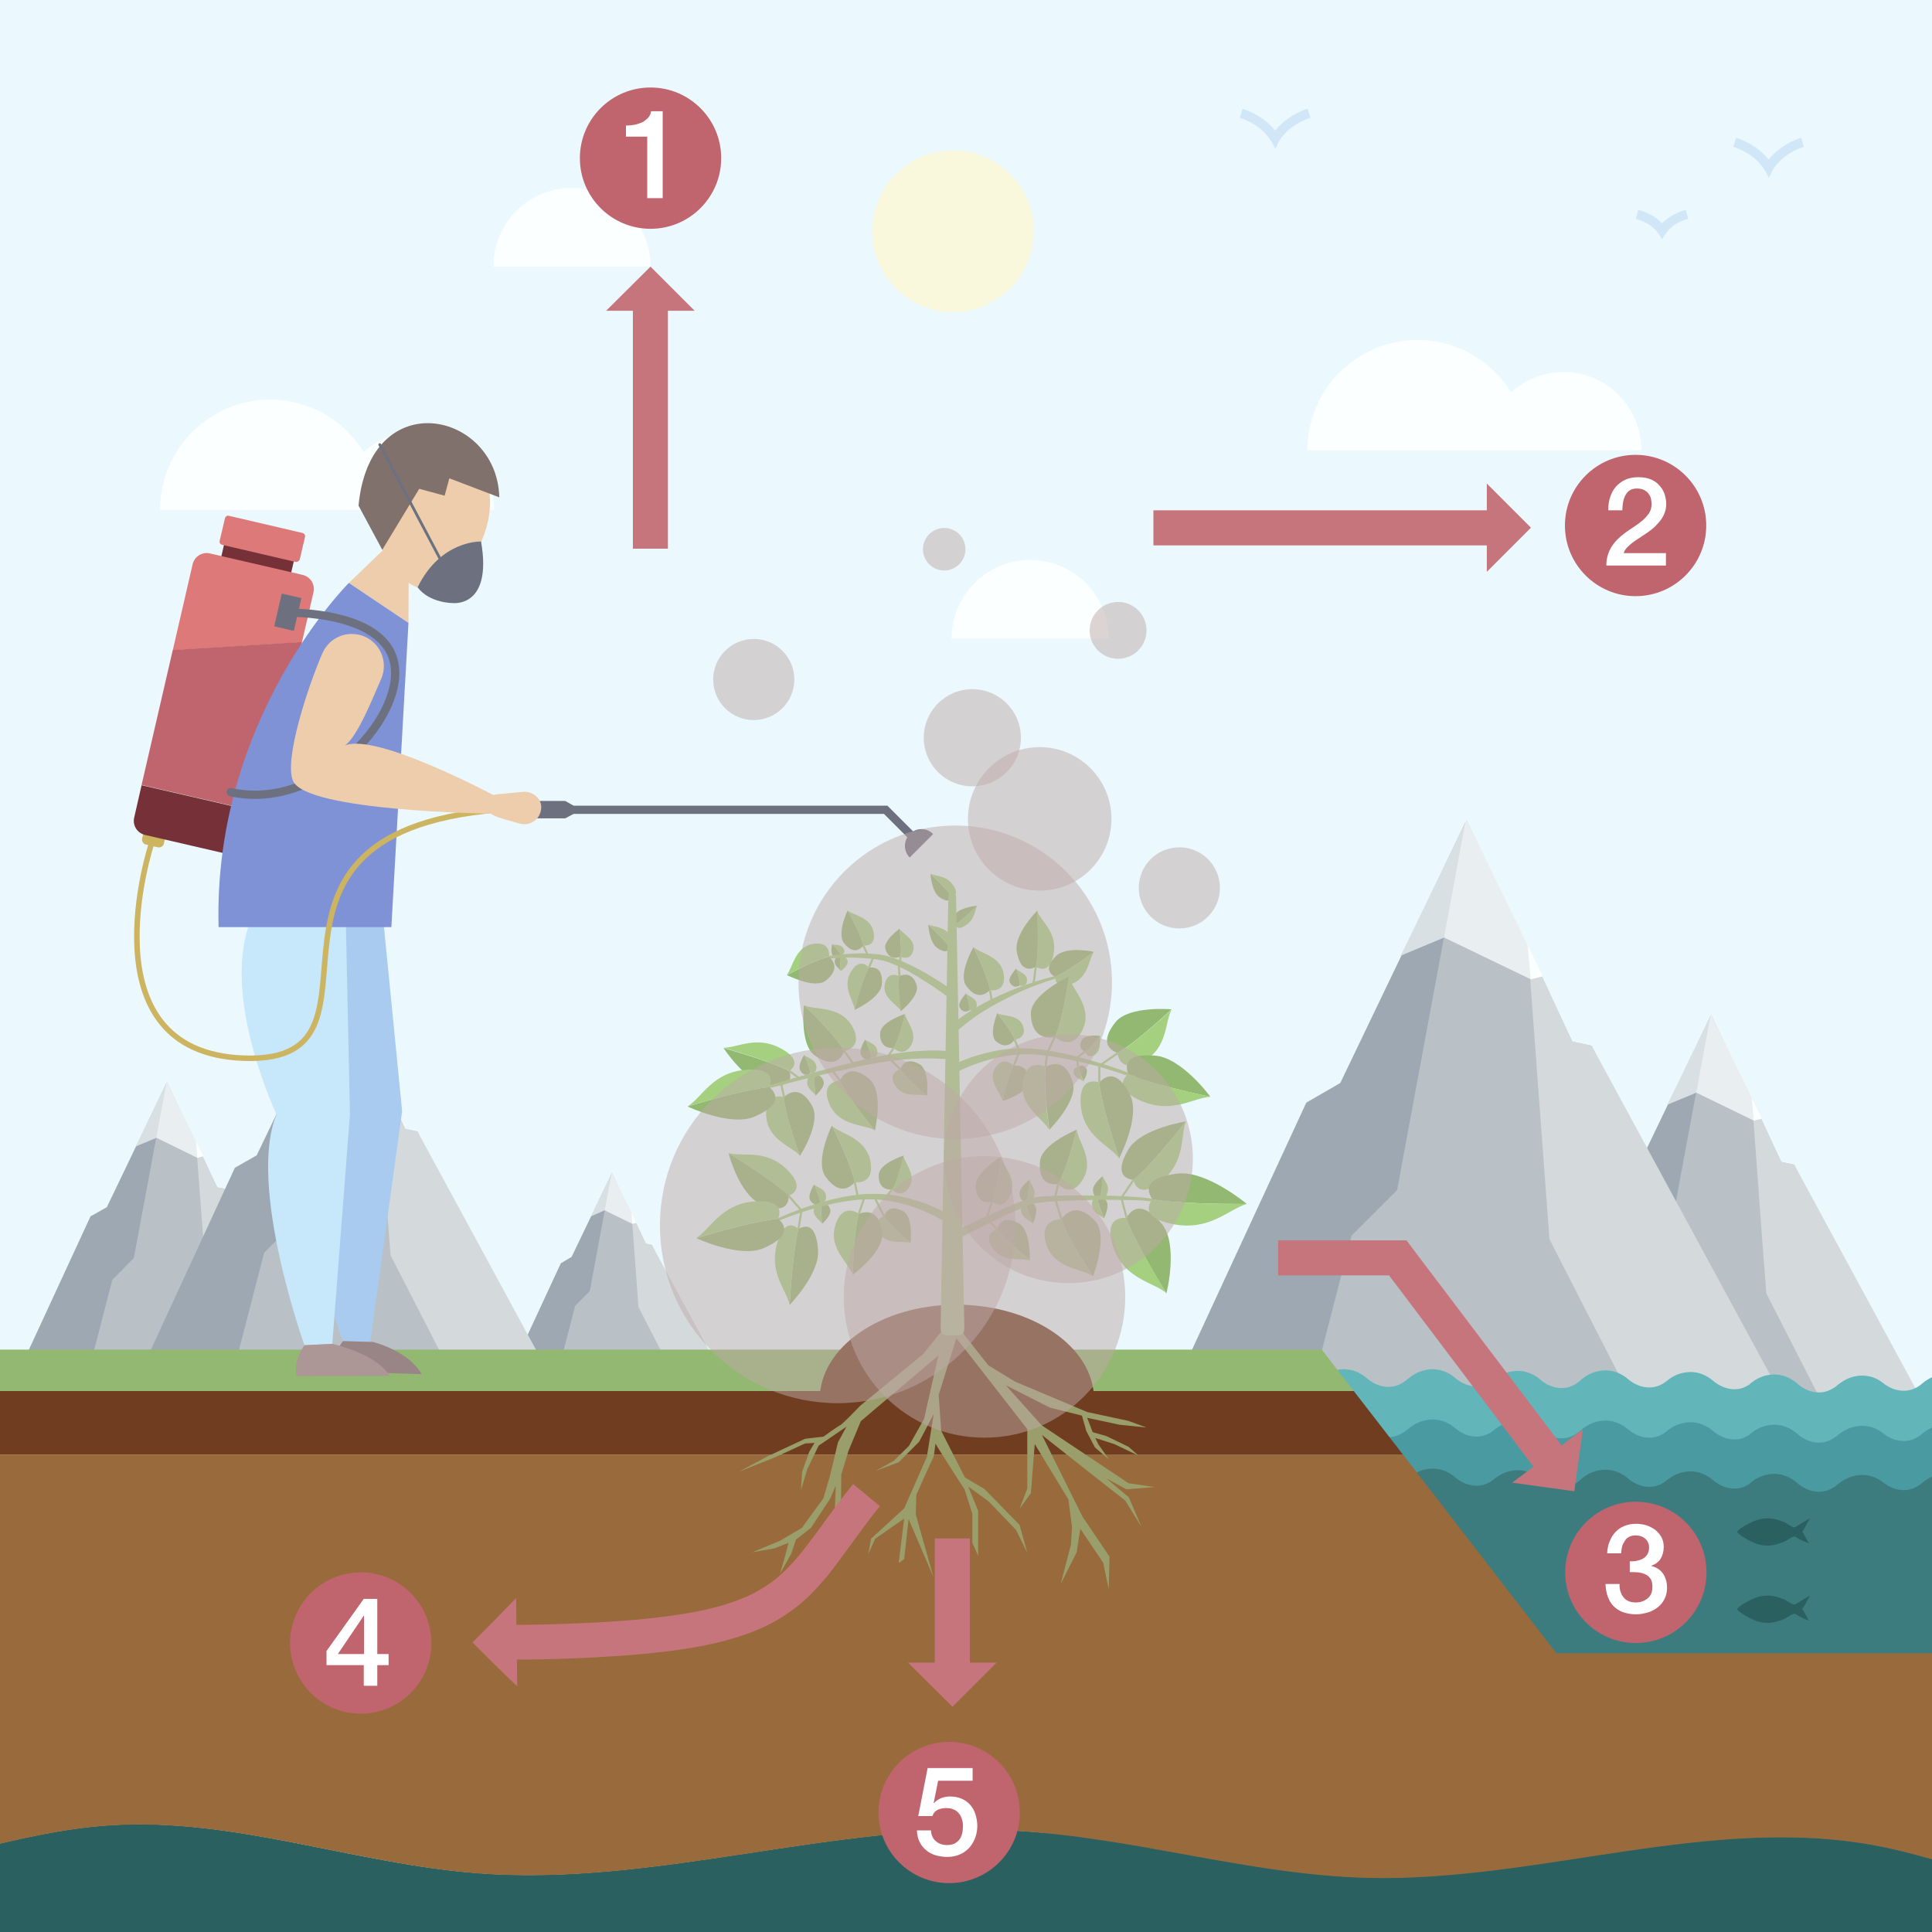<?xml version="1.0" encoding="utf-8"?>
<!-- Generator: Adobe Illustrator 22.0.0, SVG Export Plug-In . SVG Version: 6.00 Build 0)  -->
<svg version="1.1" xmlns="http://www.w3.org/2000/svg" xmlns:xlink="http://www.w3.org/1999/xlink" x="0px" y="0px"
	 viewBox="0 0 700 700" style="enable-background:new 0 0 700 700;" xml:space="preserve">
<style type="text/css">
	.st0{fill:#EBF9FF;}
	.st1{fill:#B9C1C7;}
	.st2{fill:#9DA8B2;}
	.st3{fill:#D4D9DC;}
	.st4{fill:#E9EEF0;}
	.st5{fill:#FAFFFF;}
	.st6{fill:#D8E0E4;}
	.st7{fill:#62B5B9;}
	.st8{fill:#4A9AA2;}
	.st9{fill:#3C7C7F;}
	.st10{fill:#93B871;}
	.st11{fill:#703D21;}
	.st12{fill:#2B6060;}
	.st13{fill:#986A3C;}
	.st14{fill:#9A9E6A;}
	.st15{fill:#FBFFFF;}
	.st16{fill:#F9F8DC;}
	.st17{fill:#D1E7F8;}
	.st18{fill-rule:evenodd;clip-rule:evenodd;fill:#2B6060;}
	.st19{fill:none;stroke:#6D717F;stroke-width:3;stroke-miterlimit:10;}
	.st20{fill:#A5D080;}
	.st21{fill:none;stroke:#A5D080;stroke-width:0.75;stroke-miterlimit:10;}
	.st22{fill:#6D717F;}
	.st23{fill:#CDB461;}
	.st24{fill:#753137;}
	.st25{fill:#DD7979;}
	.st26{fill:#C0656D;}
	.st27{fill:#EDCDAC;}
	.st28{fill:#A9CBF0;}
	.st29{fill:#998585;}
	.st30{fill:#C7E7FA;}
	.st31{fill:#8092D6;}
	.st32{fill:#AC9696;}
	.st33{fill:#81716C;}
	.st34{fill:none;stroke:#6D717F;stroke-width:3;stroke-linecap:round;stroke-miterlimit:10;}
	.st35{fill:none;stroke:#6D717F;stroke-linecap:round;stroke-miterlimit:10;}
	.st36{fill:none;stroke:#CDB461;stroke-width:2;stroke-miterlimit:10;}
	.st37{opacity:0.5;fill:#BFAAA9;}
	.st38{fill:#C7757C;}
	.st39{fill:#FFFFFF;}
</style>
<g id="bg">
	<rect x="-38.2" y="-3.5" class="st0" width="744.8" height="724.2"/>
	<g>
		<polygon class="st1" points="60.5,392.1 18.5,492.2 111.2,492.2 82.1,430.9 78.7,430.2 		"/>
		<polygon class="st2" points="9,492.2 33.4,491.9 40.7,463.7 48.5,455.8 60.3,392.4 38.7,437.4 32.8,440.7 		"/>
		<polygon class="st3" points="82.1,430.9 78.7,430.2 71,413.5 74,453.5 74.8,464.3 89.1,492.2 115.3,492.2 		"/>
		<polygon class="st4" points="60.5,392.1 49.1,415.4 55.8,411.8 71.5,419.5 73.7,418.9 		"/>
		<polygon class="st5" points="71.5,419.5 73.7,418.9 71,413.5 		"/>
		<polygon class="st6" points="49.7,414.3 49.1,415.4 56.6,412.3 60.3,392.4 		"/>
	</g>
	<g>
		<polygon class="st1" points="221.7,425 193.6,492.2 255.8,492.2 236.2,451.1 234,450.6 		"/>
		<polygon class="st2" points="187.2,492.2 203.5,492 208.4,473.1 213.7,467.8 221.6,425.2 207.1,455.4 203.2,457.7 		"/>
		<polygon class="st3" points="236.2,451.1 234,450.6 228.8,439.4 230.8,466.2 231.3,473.5 240.9,492.2 258.5,492.2 		"/>
		<polygon class="st4" points="221.7,425 214.1,440.7 218.6,438.3 229.1,443.4 230.6,443 		"/>
		<polygon class="st5" points="229.1,443.4 230.6,443 228.8,439.4 		"/>
		<polygon class="st6" points="214.5,439.9 214.1,440.7 219.1,438.5 221.6,425.2 		"/>
	</g>
	<g>
		<polygon class="st1" points="122.3,357.8 66,492.2 190.3,492.2 151.3,410 146.8,409 		"/>
		<polygon class="st2" points="53.2,492.2 85.9,491.8 95.7,453.9 106.2,443.4 122,358.3 93,418.6 85.1,423.1 		"/>
		<polygon class="st3" points="151.3,410 146.8,409 136.4,386.6 140.4,440.2 141.5,454.8 160.7,492.2 195.9,492.2 		"/>
		<polygon class="st4" points="122.3,357.8 107,389.1 115.9,384.3 137.1,394.6 140,393.9 		"/>
		<polygon class="st5" points="137.1,394.6 140,393.9 136.4,386.6 		"/>
		<polygon class="st6" points="107.8,387.6 107,389.1 117.1,384.9 122,358.3 		"/>
	</g>
	<g>
		<polygon class="st1" points="620,367.7 561.4,507.6 690.8,507.6 650.1,422 645.4,421 		"/>
		<polygon class="st2" points="548.1,507.6 582.1,507.2 592.3,467.7 603.2,456.8 619.7,368.2 589.5,431 581.3,435.7 		"/>
		<polygon class="st3" points="650.1,422 645.4,421 634.7,397.7 638.8,453.5 640,468.7 659.9,507.6 696.5,507.6 		"/>
		<polygon class="st4" points="620,367.7 604,400.3 613.4,395.3 635.4,406 638.4,405.3 		"/>
		<polygon class="st5" points="635.4,406 638.4,405.3 634.7,397.7 		"/>
		<polygon class="st6" points="604.9,398.7 604,400.3 614.6,395.9 619.7,368.2 		"/>
	</g>
	<g>
		<polygon class="st1" points="531.4,297.3 443.3,507.6 637.9,507.6 576.7,378.9 569.7,377.4 		"/>
		<polygon class="st2" points="423.3,507.6 474.4,506.9 489.7,447.7 506.2,431.2 530.9,298 485.6,392.4 473.3,399.5 		"/>
		<polygon class="st3" points="576.7,378.9 569.7,377.4 553.5,342.4 559.7,426.2 561.4,449 591.4,507.6 646.5,507.6 		"/>
		<polygon class="st4" points="531.4,297.3 507.4,346.3 521.4,338.8 554.6,354.8 559,353.7 		"/>
		<polygon class="st5" points="554.6,354.8 559,353.7 553.5,342.3 		"/>
		<polygon class="st6" points="508.7,343.9 507.4,346.3 523.2,339.7 530.9,298 		"/>
	</g>
	<path class="st7" d="M1035.1,505.3c-1.5,0.3-3.1,0.2-4.7-0.3c-1.8-0.5-3.1-1.4-3.9-1.9c-1.9-1.6-4-2.6-6.1-3
		c-0.7-0.1-1.3-0.2-2-0.2c-1.2,0-2.4,0.2-3.6,0.5c-2.5,0.7-4.3,2.1-5,2.6c0,0-0.1,0.1-0.1,0.1c-1.8,1.6-3.8,2.6-5.8,2.8h-2.5
		c-0.5-0.1-1.1-0.2-1.6-0.4c-2.7-0.8-4.6-2.5-4.6-2.5c0,0,0,0-0.1-0.1c0,0-0.1-0.1-0.1-0.1c-1.5-1.3-3.1-2.3-4.7-2.8
		c-0.6-0.2-1.1-0.3-1.7-0.4c-0.7-0.1-1.3-0.2-2-0.2c-1.2,0-2.4,0.2-3.6,0.5c-2.5,0.7-4.3,2.1-5,2.6c0,0-0.1,0.1-0.1,0.1
		c-3,2.7-6.4,3.5-10,2.5c-1.8-0.5-3.1-1.4-3.9-1.9c-1.9-1.6-4-2.7-6.1-3c-0.7-0.1-1.3-0.2-2-0.2c-1.2,0-2.4,0.2-3.6,0.5
		c-2.5,0.7-4.3,2.1-5,2.6c0,0-0.1,0.1-0.1,0.1c-1.4,1.3-2.9,2.1-4.5,2.6h-5.2c-0.1,0-0.2,0-0.3-0.1c-2.7-0.8-4.6-2.5-4.6-2.5
		c0,0,0,0-0.1-0.1c0,0-0.1-0.1-0.1-0.1c-2-1.7-4.1-2.8-6.4-3.2c-0.7-0.1-1.3-0.2-2-0.2c-1.2,0-2.4,0.2-3.6,0.5
		c-1.4,0.4-2.6,1-3.5,1.6c-0.2,0-0.3,0.1-0.4,0.2c-0.1,0.1-0.2,0.2-0.3,0.2c-0.5,0.4-0.9,0.7-1,0.8c-2.7,1.9-5.6,2.4-8.7,1.5
		c-2.7-0.8-4.6-2.5-4.6-2.5c0,0-0.1,0-0.1-0.1c-1.9-1.6-4-2.6-6.1-3c-0.7-0.1-1.3-0.2-2-0.2c-1.2,0-2.4,0.2-3.6,0.5
		c-1.7,0.5-3.2,1.3-4.1,2c-0.1,0-1.2,0.9-1.3,1c-2.8,2.1-5.8,2.6-9,1.7c-2.7-0.8-4.6-2.5-4.6-2.5c0,0-0.1,0-0.1-0.1
		c-1.9-1.6-4-2.6-6.1-3c-0.7-0.1-1.3-0.2-2-0.2c-1.2,0-2.4,0.2-3.6,0.5c-3.2,0.9-5.2,2.8-5.3,2.9c0,0,0,0,0,0c0,0-0.1,0.1-0.1,0.1
		c-1.2,1.1-2.5,1.9-3.9,2.4c-1.9,0.7-4,0.7-6.1,0.1c-2.7-0.8-4.6-2.5-4.6-2.5c-0.1-0.1-0.2-0.1-0.2-0.2c-1.9-1.6-3.9-2.5-6-2.9
		c-0.7-0.1-1.3-0.2-2-0.2c-1.2,0-2.4,0.2-3.6,0.5c-1.7,0.5-3.2,1.3-4.1,2c-0.1,0-1.2,0.9-1.3,1c-2.8,2.1-5.8,2.6-9,1.7
		c-2.7-0.8-4.6-2.5-4.6-2.5c0,0-0.1,0-0.1-0.1c-1.9-1.6-4-2.6-6.1-3c-0.7-0.1-1.3-0.2-2-0.2c-1.2,0-2.4,0.2-3.6,0.5
		c-3.2,0.9-5.2,2.8-5.3,2.9c0,0,0,0-0.1,0.1c0,0,0,0-0.1,0c-3,2.7-6.4,3.5-10,2.5c-2.7-0.8-4.6-2.5-4.6-2.5c0,0-0.1-0.1-0.1-0.1
		c0,0,0,0,0,0c-2-1.7-4.1-2.8-6.4-3.2c-0.7-0.1-1.3-0.2-2-0.2c-1.2,0-2.4,0.2-3.6,0.5c-2.5,0.7-4.3,2.1-5,2.6c0,0-0.1,0.1-0.1,0.1
		c-3.1,2.7-6.4,3.5-10,2.5c-1.8-0.5-3.1-1.4-3.9-1.9c-1.9-1.6-4-2.7-6.1-3c-0.7-0.1-1.3-0.2-2-0.2c-1.2,0-2.4,0.2-3.6,0.5
		c-2.5,0.7-4.3,2.1-5,2.6c0,0-0.1,0.1-0.1,0.1c-3.1,2.7-6.4,3.5-10,2.5c-2.7-0.8-4.6-2.5-4.6-2.5c0,0,0,0-0.1-0.1
		c0,0-0.1-0.1-0.1-0.1c-1.5-1.3-3.1-2.3-4.7-2.8c-0.6-0.2-1.1-0.3-1.7-0.4c-0.7-0.1-1.3-0.2-2-0.2c-1.2,0-2.4,0.2-3.6,0.5
		c-2.5,0.7-4.3,2.1-5,2.6c0,0-0.1,0.1-0.1,0.1c-3,2.7-6.4,3.5-10,2.5c-1.8-0.5-3.1-1.4-3.9-1.9c-1.9-1.6-4-2.7-6.1-3
		c-0.7-0.1-1.3-0.2-2-0.2c-1.2,0-2.4,0.2-3.6,0.5c-2.5,0.7-4.3,2.1-5,2.6c0,0-0.1,0.1-0.1,0.1c-3.1,2.7-6.4,3.5-10,2.5
		c-2.7-0.8-4.6-2.5-4.6-2.5c0,0,0,0-0.1-0.1c0,0-0.1-0.1-0.1-0.1c-2-1.7-4.1-2.8-6.4-3.2c-0.7-0.1-1.3-0.2-2-0.2
		c-1.2,0-2.4,0.2-3.6,0.5c-1.6,0.5-2.9,1.2-3.8,1.8c0,0-0.1,0-0.1,0.1c-0.9,0.6-1.4,1-1.4,1.1c0,0-0.1,0.1-0.1,0.1
		c-2.6,1.8-5.5,2.2-8.5,1.3c-2.7-0.8-4.6-2.5-4.6-2.5c0,0-0.1-0.1-0.1-0.1c-1.9-1.6-4-2.6-6.1-3c-0.7-0.1-1.3-0.2-2-0.2
		c-1.2,0-2.4,0.2-3.6,0.5c-1.7,0.5-3.2,1.3-4.1,2c-0.1,0-1.2,0.9-1.3,1c-2.8,2.1-5.8,2.6-9,1.7c-2.7-0.8-4.6-2.5-4.6-2.5
		c0,0-0.1,0-0.1-0.1c-1.9-1.6-4-2.6-6.1-3c-0.7-0.1-1.3-0.2-2-0.2c-1.2,0-2.4,0.2-3.6,0.5c-3.2,0.9-5.2,2.8-5.3,2.9c0,0,0,0,0,0
		c0,0-0.1,0.1-0.1,0.1c-1.2,1.1-2.5,1.9-3.9,2.4c-1.9,0.7-4,0.7-6.1,0.1c-2.7-0.8-4.6-2.5-4.6-2.5c-0.1-0.1-0.2-0.1-0.2-0.2
		c-1.9-1.6-3.9-2.5-6-2.9c-0.7-0.1-1.3-0.2-2-0.2c-1.2,0-2.4,0.2-3.6,0.5c-1.7,0.5-3.2,1.3-4.1,2c-0.1,0-1.2,0.9-1.3,1
		c-2.8,2.1-5.8,2.6-9,1.7c-2.7-0.8-4.6-2.5-4.6-2.5c0,0-0.1,0-0.1-0.1c-1.9-1.6-4-2.6-6.1-3c-0.7-0.1-1.3-0.2-2-0.2
		c-1.2,0-2.4,0.2-3.6,0.5c-3.2,0.9-5.2,2.8-5.3,2.9c0,0,0,0-0.1,0.1c0,0,0,0-0.1,0c-3.1,2.7-6.4,3.5-10,2.5
		c-2.7-0.8-4.6-2.5-4.6-2.5c0,0-0.1-0.1-0.1-0.1c0,0,0,0,0,0c-2-1.7-4.1-2.8-6.4-3.2c-0.7-0.1-1.3-0.2-2-0.2c-1.2,0-2.4,0.2-3.6,0.5
		c-2.5,0.7-4.3,2.1-5,2.6c0,0-0.1,0.1-0.1,0.1c-3.1,2.7-6.4,3.5-10,2.5c-1.8-0.5-3.1-1.4-3.9-1.9c-1.9-1.6-4-2.6-6.1-3
		c-0.7-0.1-1.3-0.2-2-0.2c-1.2,0-2.4,0.2-3.6,0.5c-2.5,0.7-4.3,2.1-5,2.6c0,0-0.1,0.1-0.1,0.1c-3.1,2.7-6.4,3.5-10,2.5
		c-2.7-0.8-4.6-2.5-4.6-2.5c0,0,0,0-0.1-0.1c0,0-0.1-0.1-0.1-0.1c-1.5-1.3-3.1-2.3-4.7-2.8c-0.6-0.2-1.1-0.3-1.7-0.4
		c-0.7-0.1-1.3-0.2-2-0.2c-1.2,0-2.4,0.2-3.6,0.5c-2.5,0.7-4.3,2.1-5,2.6c0,0-0.1,0.1-0.1,0.1c-3,2.7-6.4,3.5-10,2.5
		c-1.8-0.5-3.1-1.4-3.9-1.9c-1.9-1.6-4-2.7-6.1-3c-0.7-0.1-1.3-0.2-2-0.2c-1.2,0-2.4,0.2-3.6,0.5c-2.5,0.7-4.3,2.1-5,2.6
		c0,0-0.1,0.1-0.1,0.1c-2.3,2-4.7,3-7.3,2.9v204.3h656.8V505.3z"/>
	<path class="st8" d="M1035.1,523.5c-1.5,0.3-3.1,0.2-4.7-0.3c-1.8-0.5-3.1-1.4-3.9-1.9c-1.9-1.6-4-2.6-6.1-3
		c-0.7-0.1-1.3-0.2-2-0.2c-1.2,0-2.4,0.2-3.6,0.5c-2.5,0.7-4.3,2.1-5,2.6c0,0-0.1,0.1-0.1,0.1c-1.8,1.6-3.8,2.6-5.8,2.8h-2.5
		c-0.5-0.1-1.1-0.2-1.6-0.4c-2.7-0.8-4.6-2.5-4.6-2.5c0,0,0,0-0.1-0.1c0,0-0.1-0.1-0.1-0.1c-1.5-1.3-3.1-2.3-4.7-2.8
		c-0.6-0.2-1.1-0.3-1.7-0.4c-0.7-0.1-1.3-0.2-2-0.2c-1.2,0-2.4,0.2-3.6,0.5c-2.5,0.7-4.3,2.1-5,2.6c0,0-0.1,0.1-0.1,0.1
		c-3,2.7-6.4,3.5-10,2.5c-1.8-0.5-3.1-1.4-3.9-1.9c-1.9-1.6-4-2.7-6.1-3c-0.7-0.1-1.3-0.2-2-0.2c-1.2,0-2.4,0.2-3.6,0.5
		c-2.5,0.7-4.3,2.1-5,2.6c0,0-0.1,0.1-0.1,0.1c-1.4,1.3-2.9,2.1-4.5,2.6h-5.2c-0.1,0-0.2,0-0.3-0.1c-2.7-0.8-4.6-2.5-4.6-2.5
		c0,0,0,0-0.1-0.1c0,0-0.1-0.1-0.1-0.1c-2-1.7-4.1-2.8-6.4-3.2c-0.7-0.1-1.3-0.2-2-0.2c-1.2,0-2.4,0.2-3.6,0.5
		c-1.4,0.4-2.6,1-3.5,1.6c-0.2,0-0.3,0.1-0.4,0.2c-0.1,0.1-0.2,0.2-0.3,0.2c-0.5,0.4-0.9,0.7-1,0.8c-2.7,1.9-5.6,2.4-8.7,1.5
		c-2.7-0.8-4.6-2.5-4.6-2.5c0,0-0.1,0-0.1-0.1c-1.9-1.6-4-2.6-6.1-3c-0.7-0.1-1.3-0.2-2-0.2c-1.2,0-2.4,0.2-3.6,0.5
		c-1.7,0.5-3.2,1.3-4.1,2c-0.1,0-1.2,0.9-1.3,1c-2.8,2.1-5.8,2.6-9,1.7c-2.7-0.8-4.6-2.5-4.6-2.5c0,0-0.1,0-0.1-0.1
		c-1.9-1.6-4-2.6-6.1-3c-0.7-0.1-1.3-0.2-2-0.2c-1.2,0-2.4,0.2-3.6,0.5c-3.2,0.9-5.2,2.8-5.3,2.9c0,0,0,0,0,0c0,0-0.1,0.1-0.1,0.1
		c-1.2,1.1-2.5,1.9-3.9,2.4c-1.9,0.7-4,0.7-6.1,0.1c-2.7-0.8-4.6-2.5-4.6-2.5c-0.1-0.1-0.2-0.1-0.2-0.2c-1.9-1.6-3.9-2.5-6-2.9
		c-0.7-0.1-1.3-0.2-2-0.2c-1.2,0-2.4,0.2-3.6,0.5c-1.7,0.5-3.2,1.3-4.1,2c-0.1,0-1.2,0.9-1.3,1c-2.8,2.1-5.8,2.6-9,1.7
		c-2.7-0.8-4.6-2.5-4.6-2.5c0,0-0.1,0-0.1-0.1c-1.9-1.6-4-2.6-6.1-3c-0.7-0.1-1.3-0.2-2-0.2c-1.2,0-2.4,0.2-3.6,0.5
		c-3.2,0.9-5.2,2.8-5.3,2.9c0,0,0,0-0.1,0.1c0,0,0,0-0.1,0c-3,2.7-6.4,3.5-10,2.5c-2.7-0.8-4.6-2.5-4.6-2.5c0,0-0.1-0.1-0.1-0.1
		c0,0,0,0,0,0c-2-1.7-4.1-2.8-6.4-3.2c-0.7-0.1-1.3-0.2-2-0.2c-1.2,0-2.4,0.2-3.6,0.5c-2.5,0.7-4.3,2.1-5,2.6c0,0-0.1,0.1-0.1,0.1
		c-3.1,2.7-6.4,3.5-10,2.5c-1.8-0.5-3.1-1.4-3.9-1.9c-1.9-1.6-4-2.7-6.1-3c-0.7-0.1-1.3-0.2-2-0.2c-1.2,0-2.4,0.2-3.6,0.5
		c-2.5,0.7-4.3,2.1-5,2.6c0,0-0.1,0.1-0.1,0.1c-3.1,2.7-6.4,3.5-10,2.5c-2.7-0.8-4.6-2.5-4.6-2.5c0,0,0,0-0.1-0.1
		c0,0-0.1-0.1-0.1-0.1c-1.5-1.3-3.1-2.3-4.7-2.8c-0.6-0.2-1.1-0.3-1.7-0.4c-0.7-0.1-1.3-0.2-2-0.2c-1.2,0-2.4,0.2-3.6,0.5
		c-2.5,0.7-4.3,2.1-5,2.6c0,0-0.1,0.1-0.1,0.1c-3,2.7-6.4,3.5-10,2.5c-1.8-0.5-3.1-1.4-3.9-1.9c-1.9-1.6-4-2.7-6.1-3
		c-0.7-0.1-1.3-0.2-2-0.2c-1.2,0-2.4,0.2-3.6,0.5c-2.5,0.7-4.3,2.1-5,2.6c0,0-0.1,0.1-0.1,0.1c-3.1,2.7-6.4,3.5-10,2.5
		c-2.7-0.8-4.6-2.5-4.6-2.5c0,0,0,0-0.1-0.1c0,0-0.1-0.1-0.1-0.1c-2-1.7-4.1-2.8-6.4-3.2c-0.7-0.1-1.3-0.2-2-0.2
		c-1.2,0-2.4,0.2-3.6,0.5c-1.6,0.5-2.9,1.2-3.8,1.8c0,0-0.1,0-0.1,0.1c-0.9,0.6-1.4,1-1.4,1.1c0,0-0.1,0.1-0.1,0.1
		c-2.6,1.8-5.5,2.2-8.5,1.3c-2.7-0.8-4.6-2.5-4.6-2.5c0,0-0.1-0.1-0.1-0.1c-1.9-1.6-4-2.6-6.1-3c-0.7-0.1-1.3-0.2-2-0.2
		c-1.2,0-2.4,0.2-3.6,0.5c-1.7,0.5-3.2,1.3-4.1,2c-0.1,0-1.2,0.9-1.3,1c-2.8,2.1-5.8,2.6-9,1.7c-2.7-0.8-4.6-2.5-4.6-2.5
		c0,0-0.1,0-0.1-0.1c-1.9-1.6-4-2.6-6.1-3c-0.7-0.1-1.3-0.2-2-0.2c-1.2,0-2.4,0.2-3.6,0.5c-3.2,0.9-5.2,2.8-5.3,2.9c0,0,0,0,0,0
		c0,0-0.1,0.1-0.1,0.1c-1.2,1.1-2.5,1.9-3.9,2.4c-1.9,0.7-4,0.7-6.1,0.1c-2.7-0.8-4.6-2.5-4.6-2.5c-0.1-0.1-0.2-0.1-0.2-0.2
		c-1.9-1.6-3.9-2.5-6-2.9c-0.7-0.1-1.3-0.2-2-0.2c-1.2,0-2.4,0.2-3.6,0.5c-1.7,0.5-3.2,1.3-4.1,2c-0.1,0-1.2,0.9-1.3,1
		c-2.8,2.1-5.8,2.6-9,1.7c-2.7-0.8-4.6-2.5-4.6-2.5c0,0-0.1,0-0.1-0.1c-1.9-1.6-4-2.6-6.1-3c-0.7-0.1-1.3-0.2-2-0.2
		c-1.2,0-2.4,0.2-3.6,0.5c-3.2,0.9-5.2,2.8-5.3,2.9c0,0,0,0-0.1,0.1c0,0,0,0-0.1,0c-3.1,2.7-6.4,3.5-10,2.5
		c-2.7-0.8-4.6-2.5-4.6-2.5c0,0-0.1-0.1-0.1-0.1c0,0,0,0,0,0c-2-1.7-4.1-2.8-6.4-3.2c-0.7-0.1-1.3-0.2-2-0.2c-1.2,0-2.4,0.2-3.6,0.5
		c-2.5,0.7-4.3,2.1-5,2.6c0,0-0.1,0.1-0.1,0.1c-3.1,2.7-6.4,3.5-10,2.5c-1.8-0.5-3.1-1.4-3.9-1.9c-1.9-1.6-4-2.7-6.1-3
		c-0.7-0.1-1.3-0.2-2-0.2c-1.2,0-2.4,0.2-3.6,0.5c-2.5,0.7-4.3,2.1-5,2.6c0,0-0.1,0.1-0.1,0.1c-3.1,2.7-6.4,3.5-10,2.5
		c-2.7-0.8-4.6-2.5-4.6-2.5c0,0,0,0-0.1-0.1c0,0-0.1-0.1-0.1-0.1c-1.5-1.3-3.1-2.3-4.7-2.8c-0.6-0.2-1.1-0.3-1.7-0.4
		c-0.7-0.1-1.3-0.2-2-0.2c-1.2,0-2.4,0.2-3.6,0.5c-2.5,0.7-4.3,2.1-5,2.6c0,0-0.1,0.1-0.1,0.1c-3,2.7-6.4,3.5-10,2.5
		c-1.8-0.5-3.1-1.4-3.9-1.9c-1.9-1.6-4-2.7-6.1-3c-0.7-0.1-1.3-0.2-2-0.2c-1.2,0-2.4,0.2-3.6,0.5c-2.5,0.7-4.3,2.1-5,2.6
		c0,0-0.1,0.1-0.1,0.1c-2.3,2-4.7,3-7.3,2.9v131h656.8V523.5z"/>
	<path class="st9" d="M1035.1,541.3c-1.5,0.3-3.1,0.2-4.7-0.3c-1.8-0.5-3.1-1.4-3.9-1.9c-1.9-1.6-4-2.6-6.1-3
		c-0.7-0.1-1.3-0.2-2-0.2c-1.2,0-2.4,0.2-3.6,0.5c-2.5,0.7-4.3,2.1-5,2.6c0,0-0.1,0.1-0.1,0.1c-1.8,1.6-3.8,2.6-5.8,2.8h-2.5
		c-0.5-0.1-1.1-0.2-1.6-0.4c-2.7-0.8-4.6-2.5-4.6-2.5c0,0,0,0-0.1-0.1c0,0-0.1-0.1-0.1-0.1c-1.5-1.3-3.1-2.3-4.7-2.8
		c-0.6-0.2-1.1-0.3-1.7-0.4c-0.7-0.1-1.3-0.2-2-0.2c-1.2,0-2.4,0.2-3.6,0.5c-2.5,0.7-4.3,2.1-5,2.6c0,0-0.1,0.1-0.1,0.1
		c-3,2.7-6.4,3.5-10,2.5c-1.8-0.5-3.1-1.4-3.9-1.9c-1.9-1.6-4-2.7-6.1-3c-0.7-0.1-1.3-0.2-2-0.2c-1.2,0-2.4,0.2-3.6,0.5
		c-2.5,0.7-4.3,2.1-5,2.6c0,0-0.1,0.1-0.1,0.1c-1.4,1.3-2.9,2.1-4.5,2.6h-5.2c-0.1,0-0.2,0-0.3-0.1c-2.7-0.8-4.6-2.5-4.6-2.5
		c0,0,0,0-0.1-0.1c0,0-0.1-0.1-0.1-0.1c-2-1.7-4.1-2.8-6.4-3.2c-0.7-0.1-1.3-0.2-2-0.2c-1.2,0-2.4,0.2-3.6,0.5
		c-1.4,0.4-2.6,1-3.5,1.6c-0.2,0-0.3,0.1-0.4,0.2c-0.1,0.1-0.2,0.2-0.3,0.2c-0.5,0.4-0.9,0.7-1,0.8c-2.7,1.9-5.6,2.4-8.7,1.5
		c-2.7-0.8-4.6-2.5-4.6-2.5c0,0-0.1,0-0.1-0.1c-1.9-1.6-4-2.6-6.1-3c-0.7-0.1-1.3-0.2-2-0.2c-1.2,0-2.4,0.2-3.6,0.5
		c-1.7,0.5-3.2,1.3-4.1,2c-0.1,0-1.2,0.9-1.3,1c-2.8,2.1-5.8,2.6-9,1.7c-2.7-0.8-4.6-2.5-4.6-2.5c0,0-0.1,0-0.1-0.1
		c-1.9-1.6-4-2.6-6.1-3c-0.7-0.1-1.3-0.2-2-0.2c-1.2,0-2.4,0.2-3.6,0.5c-3.2,0.9-5.2,2.8-5.3,2.9c0,0,0,0,0,0c0,0-0.1,0.1-0.1,0.1
		c-1.2,1.1-2.5,1.9-3.9,2.4c-1.9,0.7-4,0.7-6.1,0.1c-2.7-0.8-4.6-2.5-4.6-2.5c-0.1-0.1-0.2-0.1-0.2-0.2c-1.9-1.6-3.9-2.5-6-2.9
		c-0.7-0.1-1.3-0.2-2-0.2c-1.2,0-2.4,0.2-3.6,0.5c-1.7,0.5-3.2,1.3-4.1,2c-0.1,0-1.2,0.9-1.3,1c-2.8,2.1-5.8,2.6-9,1.7
		c-2.7-0.8-4.6-2.5-4.6-2.5c0,0-0.1,0-0.1-0.1c-1.9-1.6-4-2.6-6.1-3c-0.7-0.1-1.3-0.2-2-0.2c-1.2,0-2.4,0.2-3.6,0.5
		c-3.2,0.9-5.2,2.8-5.3,2.9c0,0,0,0-0.1,0.1c0,0,0,0-0.1,0c-3,2.7-6.4,3.5-10,2.5c-2.7-0.8-4.6-2.5-4.6-2.5c0,0-0.1-0.1-0.1-0.1
		c0,0,0,0,0,0c-2-1.7-4.1-2.8-6.4-3.2c-0.7-0.1-1.3-0.2-2-0.2c-1.2,0-2.4,0.2-3.6,0.5c-2.5,0.7-4.3,2.1-5,2.6c0,0-0.1,0.1-0.1,0.1
		c-3.1,2.7-6.4,3.5-10,2.5c-1.8-0.5-3.1-1.4-3.9-1.9c-1.9-1.6-4-2.7-6.1-3c-0.7-0.1-1.3-0.2-2-0.2c-1.2,0-2.4,0.2-3.6,0.5
		c-2.5,0.7-4.3,2.1-5,2.6c0,0-0.1,0.1-0.1,0.1c-3.1,2.7-6.4,3.5-10,2.5c-2.7-0.8-4.6-2.5-4.6-2.5c0,0,0,0-0.1-0.1
		c0,0-0.1-0.1-0.1-0.1c-1.5-1.3-3.1-2.3-4.7-2.8c-0.6-0.2-1.1-0.3-1.7-0.4c-0.7-0.1-1.3-0.2-2-0.2c-1.2,0-2.4,0.2-3.6,0.5
		c-2.5,0.7-4.3,2.1-5,2.6c0,0-0.1,0.1-0.1,0.1c-3,2.7-6.4,3.5-10,2.5c-1.8-0.5-3.1-1.4-3.9-1.9c-1.9-1.6-4-2.7-6.1-3
		c-0.7-0.1-1.3-0.2-2-0.2c-1.2,0-2.4,0.2-3.6,0.5c-2.5,0.7-4.3,2.1-5,2.6c0,0-0.1,0.1-0.1,0.1c-3.1,2.7-6.4,3.5-10,2.5
		c-2.7-0.8-4.6-2.5-4.6-2.5c0,0,0,0-0.1-0.1c0,0-0.1-0.1-0.1-0.1c-2-1.7-4.1-2.8-6.4-3.2c-0.7-0.1-1.3-0.2-2-0.2
		c-1.2,0-2.4,0.2-3.6,0.5c-1.6,0.5-2.9,1.2-3.8,1.8c0,0-0.1,0-0.1,0.1c-0.9,0.6-1.4,1-1.4,1.1c0,0-0.1,0.1-0.1,0.1
		c-2.6,1.8-5.5,2.2-8.5,1.3c-2.7-0.8-4.6-2.5-4.6-2.5c0,0-0.1-0.1-0.1-0.1c-1.9-1.6-4-2.6-6.1-3c-0.7-0.1-1.3-0.2-2-0.2
		c-1.2,0-2.4,0.2-3.6,0.5c-1.7,0.5-3.2,1.3-4.1,2c-0.1,0-1.2,0.9-1.3,1c-2.8,2.1-5.8,2.6-9,1.7c-2.7-0.8-4.6-2.5-4.6-2.5
		c0,0-0.1,0-0.1-0.1c-1.9-1.6-4-2.6-6.1-3c-0.7-0.1-1.3-0.2-2-0.2c-1.2,0-2.4,0.2-3.6,0.5c-3.2,0.9-5.2,2.8-5.3,2.9c0,0,0,0,0,0
		c0,0-0.1,0.1-0.1,0.1c-1.2,1.1-2.5,1.9-3.9,2.4c-1.9,0.7-4,0.7-6.1,0.1c-2.7-0.8-4.6-2.5-4.6-2.5c-0.1-0.1-0.2-0.1-0.2-0.2
		c-1.9-1.6-3.9-2.5-6-2.9c-0.7-0.1-1.3-0.2-2-0.2c-1.2,0-2.4,0.2-3.6,0.5c-1.7,0.5-3.2,1.3-4.1,2c-0.1,0-1.2,0.9-1.3,1
		c-2.8,2.1-5.8,2.6-9,1.7c-2.7-0.8-4.6-2.5-4.6-2.5c0,0-0.1,0-0.1-0.1c-1.9-1.6-4-2.6-6.1-3c-0.7-0.1-1.3-0.2-2-0.2
		c-1.2,0-2.4,0.2-3.6,0.5c-3.2,0.9-5.2,2.8-5.3,2.9c0,0,0,0-0.1,0.1c0,0,0,0-0.1,0c-3.1,2.7-6.4,3.5-10,2.5
		c-2.7-0.8-4.6-2.5-4.6-2.5c0,0-0.1-0.1-0.1-0.1c0,0,0,0,0,0c-2-1.7-4.1-2.8-6.4-3.2c-0.7-0.1-1.3-0.2-2-0.2c-1.2,0-2.4,0.2-3.6,0.5
		c-2.5,0.7-4.3,2.1-5,2.6c0,0-0.1,0.1-0.1,0.1c-3.1,2.7-6.4,3.5-10,2.5c-1.8-0.5-3.1-1.4-3.9-1.9c-1.9-1.6-4-2.7-6.1-3
		c-0.7-0.1-1.3-0.2-2-0.2c-1.2,0-2.4,0.2-3.6,0.5c-2.5,0.7-4.3,2.1-5,2.6c0,0-0.1,0.1-0.1,0.1c-3.1,2.7-6.4,3.5-10,2.5
		c-2.7-0.8-4.6-2.5-4.6-2.5c0,0,0,0-0.1-0.1c0,0-0.1-0.1-0.1-0.1c-1.5-1.3-3.1-2.3-4.7-2.8c-0.6-0.2-1.1-0.3-1.7-0.4
		c-0.7-0.1-1.3-0.2-2-0.2c-1.2,0-2.4,0.2-3.6,0.5c-2.5,0.7-4.3,2.1-5,2.6c0,0-0.1,0.1-0.1,0.1c-3,2.7-6.4,3.5-10,2.5
		c-1.8-0.5-3.1-1.4-3.9-1.9c-1.9-1.6-4-2.7-6.1-3c-0.7-0.1-1.3-0.2-2-0.2c-1.2,0-2.4,0.2-3.6,0.5c-2.5,0.7-4.3,2.1-5,2.6
		c0,0-0.1,0.1-0.1,0.1c-2.3,2-4.7,3-7.3,2.9v172.3h656.8V541.3z"/>
	<polygon class="st10" points="478.9,489 -56.1,489 -56.1,504 490.5,504 	"/>
	<polygon class="st11" points="490.5,504 -56.1,504 -56.1,527 508.3,527 	"/>
	<path class="st11" d="M396.4,507c0,18.9-22.2,19.3-49.7,19.3c-27.4,0-49.7-0.3-49.7-19.3c0-18.9,22.2-34.3,49.7-34.3
		C374.2,472.8,396.4,488.1,396.4,507z"/>
	<g>
		<path class="st12" d="M495.6,680.3c-43.5-1.1-85.6-15-129.1-17.1c-64.6-3.1-128.4,20.3-192.9,15.5c-45.1-3.3-88.9-20.4-134-17.4
			c-32.5,2.2-63.9,14.6-95.7,19V744h794v-60c-18.6-4.1-37.6-11.2-56.1-14.9C620.7,656.7,558.1,681.8,495.6,680.3z"/>
		<path class="st13" d="M563.9,599l-55.6-72H-56.1v153.4c31.8-4.4,63.3-16.8,95.7-19c45.1-3,89,14,134,17.4
			c64.5,4.8,128.3-18.6,192.9-15.5c43.5,2.1,85.6,16,129.1,17.1c62.5,1.5,125.1-23.6,186.2-11.3c18.5,3.8,37.5,10.9,56.1,14.9v-85
			H563.9z"/>
	</g>
	<g>
		<path class="st14" d="M341.5,481.9l-7.1,8.8l-22.7,18.6c0,0-6.5,6.8-7.3,7.1s-6,4.1-6,4.1l-6.7,0.8l-13.5,6.3l-10.6,5.7l13-5.2
			l11.1-5.1l3.4-0.2l-1.9,3.2l-2.6,7.3l-0.4,6.6l2.3-7.6l4.1-8.5l10.1-6.9l-3.1,5.7l-2.9,12.2l-2.4,8.1l-7.8,10.7l-8,4.7l-9.9,4.1
			l8-1.4l5.1-2l-1.2,4.6l-1.9,6.6l4.1-7.3l1.7-5.1l5.4-4.2l7.1-10.8l1.9-4.6l-0.9,25.2l-3.3,8.8l6-10.5l0.2-27.4l2.6-8.6l4.5-10.8
			l28.1-23.8l-5.2,23l-5.5,9.8l-5.5,5.4l-6.7,3.7l8.5-3.2l7.4-7.4l5.3-10.1l-2.5,15.6l-8.2,18.6l-12,11l-1,5.6l2.5-5.6l10.5-7.3
			l-2,16.1l2-1.4l1.6-14.5l9,21l-6.4-22.7l0.2-7.1c0,0,5.7-12.8,6.1-13.4c0.4-0.5,0.8-5.7,0.9-5.1c0.2,0.7,10.5,16.6,10.5,16.6
			l2.8,8.8v10.5l2.1,4.7v-9.5v-6.8l-3.6-8.8l7.4,5.4l9.9,10.3l4.1,8.3l-2.8-10.1l-12.7-13l-7.1-4.2l-8.6-16.9l-0.9-13l6.4-20.6
			l25.7,33v21.5l-2.8,7.4l4.1-5.7l1.4-17.8l12.2,20.1l1.3,10l-0.4,6.4l-3.7,14.2l5.8-11.5l1.3-8.5l8.3,12.3l2,9.6l0.3-11.8
			l-9.8-14.5l-14.7-29.6l16.2,12.8l14,11l5.9,9.6l-4.6-10.8l-8.1-6.8l7.2,3.9l10.3-0.8l-9.5-1.4l-31.5-21l-13-14.5l16,8.1l11.6,2.9
			l1.6,5.6l3.1,5.9l5.2,4.5l-3.9-5.5l-1.2-2.4l6.9,2.2l8.8,4.2l-3.6-3.2l-8.1-3.9l-4.9-1.4l-2-5.2l11.7,2.5l9.8,1l-6.6-2.4
			l-14.9-3.2l-26.1-11l-9.7-5.9l-11.6-14.7L341.5,481.9z"/>
	</g>
	<path class="st15" d="M207.2,68.1c15.7,0,28.5,12.7,28.5,28.5h-56.9C178.7,80.8,191.5,68.1,207.2,68.1z"/>
	<path class="st15" d="M373.2,202.9c15.7,0,28.5,12.7,28.5,28.5h-56.9C344.8,215.7,357.5,202.9,373.2,202.9z"/>
	<path class="st15" d="M150.8,156.4c-7.3,0-14,2.8-19,7.4c-7-11.4-19.6-19-33.9-19c-22,0-39.9,17.9-39.9,39.9h64.5h15.2H179
		C179,169,166.4,156.4,150.8,156.4z"/>
	<path class="st15" d="M566.5,134.8c-7.3,0-14,2.8-19,7.4c-7-11.4-19.6-19-33.9-19c-22,0-39.9,17.9-39.9,39.9h64.5h15.2h41.3
		C594.7,147.5,582.1,134.8,566.5,134.8z"/>
	<circle class="st16" cx="345.3" cy="83.8" r="29.3"/>
	<g>
		<g>
			<path class="st17" d="M640.9,64.5c-0.8-1.6-3.5-8.3-12.9-11.3l1-3.3c6.2,2,10,5.6,11.8,7.9c1.9-2.3,5.6-5.9,11.8-7.9l1,3.3
				c-8.2,2.6-11.3,8.4-11.4,8.5L640.9,64.5z"/>
		</g>
		<g>
			<path class="st17" d="M462.1,54c-0.8-1.6-3.5-8.3-12.9-11.3l1-3.3c6.2,2,10,5.6,11.8,7.9c1.9-2.3,5.6-5.9,11.8-7.9l1,3.3
				c-8.2,2.6-11.3,8.4-11.4,8.5L462.1,54z"/>
		</g>
		<g>
			<path class="st17" d="M602.2,86.7c-1.1-1.7-2.8-5.5-9.5-7.4l0.9-3.3c4.4,1.2,7.1,3.3,8.6,4.9c1.5-1.5,4.3-3.7,8.6-4.9l0.9,3.3
				C605.3,81,603.5,84.6,602.2,86.7z"/>
		</g>
	</g>
	<g>
		<path class="st18" d="M575,566.6C575,566.6,575,566.6,575,566.6L575,566.6c0.1-0.1,0.2-0.2,0.3-0.4c1.4-1.3,2.8-2.2,4.4-3.2
			c5.7-3.3,10.5-4.4,18.5-1.1c1.2,0.5,4.1,2.9,5.1,2.2c2.6-1.7,7.2-4.3,7.2-4.3s-3.1,5.8-3.7,6.6c0.7,0.8,3.2,5.6,3.2,5.6
			s-4.1-1.5-6.7-3.3c-1-0.7-3.9,1.7-5.1,2.2c-8.1,3.3-12.8,2.2-18.5-1.1c-1.6-0.9-3.1-1.9-4.4-3.2
			C575.2,566.8,575.1,566.7,575,566.6L575,566.6C575,566.6,575,566.6,575,566.6z"/>
		<path class="st18" d="M629.4,555C629.4,555,629.3,555,629.4,555L629.4,555c0.1-0.1,0.1-0.2,0.2-0.3c1-1,2.1-1.7,3.3-2.3
			c4.3-2.4,7.8-3.3,13.8-0.8c0.9,0.4,3,2.2,3.8,1.7c1.9-1.3,5.3-3.2,5.3-3.2s-2.3,4.3-2.8,4.9c0.5,0.6,2.4,4.2,2.4,4.2
			s-3-1.1-4.9-2.4c-0.8-0.5-2.9,1.3-3.8,1.7c-6,2.5-9.5,1.6-13.8-0.8c-1.2-0.7-2.3-1.4-3.3-2.3C629.5,555.2,629.4,555.1,629.4,555
			L629.4,555C629.3,555,629.4,555,629.4,555z"/>
		<path class="st18" d="M629.4,583C629.4,583,629.3,583,629.4,583L629.4,583c0.1-0.1,0.1-0.2,0.2-0.3c1-1,2.1-1.7,3.3-2.3
			c4.3-2.4,7.8-3.3,13.8-0.8c0.9,0.4,3,2.2,3.8,1.7c1.9-1.3,5.3-3.2,5.3-3.2s-2.3,4.3-2.8,4.9c0.5,0.6,2.4,4.2,2.4,4.2
			s-3-1.1-4.9-2.4c-0.8-0.5-2.9,1.3-3.8,1.7c-6,2.5-9.5,1.6-13.8-0.8c-1.2-0.7-2.3-1.4-3.3-2.3C629.5,583.2,629.4,583.1,629.4,583
			L629.4,583C629.3,583,629.4,583,629.4,583z"/>
	</g>
</g>
<g id="Calque_23">
	<g>
		<path class="st10" d="M346.3,331c-1.8,2.2-1.8,3.6,0,3.9c0,0,2-1.1,7.8-6.8C354.1,328.2,348.3,328.6,346.3,331z"/>
		<path class="st20" d="M346.3,334.9c0,0,0,2.7,3.5,0.4c3.5-2.2,3.3-5.5,4.3-7.2C348.3,333.8,346.3,334.9,346.3,334.9z"/>
	</g>
	<g>
		<path class="st10" d="M339.5,343.4c2.5,1.8,4.1,1.7,4.5-0.3c0,0-1.3-2.1-7.7-8.1C336.3,334.9,336.7,341.4,339.5,343.4z"/>
		<path class="st20" d="M344,343.1c0,0,3.1-0.2,0.6-3.9c-2.5-3.7-6.2-3.2-8.2-4.2C342.7,341,344,343.1,344,343.1z"/>
	</g>
	<g>
		<path class="st10" d="M340.3,325c2.5,1.8,4.1,1.7,4.5-0.3c0,0-1.3-2.1-7.7-8.1C337.1,316.5,337.5,322.9,340.3,325z"/>
		<path class="st20" d="M344.8,324.7c0,0,3.1-0.2,0.6-3.9c-2.5-3.7-6.2-3.2-8.2-4.2C343.5,322.6,344.8,324.7,344.8,324.7z"/>
	</g>
	<path class="st20" d="M346.4,324.9c0-1-0.6-1.9-1.4-1.9s-1.4,0.8-1.4,1.9l-2.8,156.2c0,3.1,1.9,2.7,4.3,2.7s4.3,0.5,4.3-2.7
		L346.4,324.9z"/>
	<path class="st20" d="M408.6,389.7c0.4,0.2,0.8,0.1,0.9-0.2c0.1-0.3-0.2-0.6-0.6-0.8c-5-1.9-10.1-3.5-15.3-5
		c-5.2-1.4-10.5-2.6-15.8-3.4c-5.4-0.7-11-0.7-16.3,0.3c-5.4,1-10.6,2.6-15.6,4.9c-1.3,0.6-2,1.7-1.6,2.5c0.4,0.7,1.6,0.8,2.8,0.2
		c9.4-4.5,20-7.2,30.5-5.9C388.1,383.5,398.5,386.3,408.6,389.7z"/>
	<g>
		<path class="st10" d="M375.1,437c-1.1-1.8-2.3-2.1-3.3-1c0,0,0.1,1.7,2.4,7.2C374.2,443.2,376.3,439,375.1,437z"/>
		<path class="st20" d="M371.8,436.1c0,0-2.3-0.6-1.9,2.4c0.4,3,3.2,3.6,4.3,4.8C371.9,437.7,371.8,436.1,371.8,436.1z"/>
	</g>
	<g>
		<path class="st10" d="M369.4,432.6c0.2,2.1,1.1,2.9,2.6,2.3c0,0,0.6-1.6,1-7.5C372.9,427.5,369.2,430.3,369.4,432.6z"/>
		<path class="st20" d="M371.9,435c0,0,1.8,1.6,2.7-1.3c1-2.9-1.3-4.7-1.7-6.2C372.6,433.4,371.9,435,371.9,435z"/>
	</g>
	<g>
		<path class="st10" d="M396,431.3c0.2,2.1,1.1,2.9,2.6,2.3c0,0,0.6-1.6,1-7.5C399.5,426.2,395.8,429,396,431.3z"/>
		<path class="st20" d="M398.5,433.6c0,0,1.8,1.6,2.7-1.3c1-2.9-1.3-4.7-1.7-6.2C399.2,432.1,398.5,433.6,398.5,433.6z"/>
	</g>
	<g>
		<path class="st10" d="M400.9,435.2c-1.1-1.8-2.3-2.1-3.3-1c0,0,0.1,1.7,2.4,7.2C400,441.4,402.1,437.3,400.9,435.2z"/>
		<path class="st20" d="M397.6,434.3c0,0-2.3-0.6-1.9,2.4c0.4,3,3.2,3.6,4.3,4.8C397.7,436,397.6,434.3,397.6,434.3z"/>
	</g>
	<path class="st20" d="M417.1,435.3c0.5,0.1,0.9-0.1,1-0.3s-0.3-0.6-0.8-0.7c-3-0.5-6-0.6-9-0.8c-3-0.2-6-0.3-9-0.3
		c-6-0.1-12-0.2-18,0.1c-1.5,0.1-3,0.1-4.5,0.3c-1.5,0.1-3.2,0.4-4.6,0.9c-2.9,1-5.7,2.2-8.4,3.3c-5.5,2.4-10.9,4.9-16.3,7.5
		c-1.4,0.7-2.2,1.8-1.8,2.6c0.4,0.7,1.8,0.8,3.1,0.1c5.3-2.7,10.6-5.4,16-7.9c2.7-1.2,5.4-2.5,8.1-3.5c1.3-0.5,2.6-0.7,4.1-0.9
		c1.5-0.2,2.9-0.3,4.4-0.4c5.9-0.4,11.9-0.5,17.8-0.6c3,0,6,0,8.9,0.1C411.2,434.8,414.2,434.9,417.1,435.3z"/>
	<g>
		<path class="st10" d="M365.9,356c0.9,1.6,2.2,1.9,3.6,1c0,0,0.2-1.4-1.3-6.1C368.2,351,364.9,354.3,365.9,356z"/>
		<path class="st20" d="M369.5,357.1c0,0,2.5,0.7,2.6-1.8c0.2-2.5-3-3.2-3.9-4.2C369.7,355.7,369.5,357.1,369.5,357.1z"/>
	</g>
	<g>
		<path class="st10" d="M347.7,365c0.9,1.6,2.2,1.9,3.6,1c0,0,0.2-1.4-1.3-6.1C350,360,346.8,363.3,347.7,365z"/>
		<path class="st20" d="M351.3,366c0,0,2.5,0.7,2.6-1.8c0.2-2.5-3-3.2-3.9-4.2C351.5,364.6,351.3,366,351.3,366z"/>
	</g>
	<path class="st20" d="M382.2,354.6c0.3-0.1,0.4-0.4,0.4-0.6c-0.1-0.3-0.4-0.4-0.6-0.3c-6.4,1.6-12.7,3.8-18.8,6.5
		c-6.1,2.7-12,5.9-17.3,10.2c-0.7,0.6-0.7,1.6-0.2,2.2c0.6,0.6,1.5,0.6,2.1,0.1c4.8-4.2,10.4-7.7,16.2-10.6
		C369.8,359,375.9,356.6,382.2,354.6z"/>
	<g>
		<path class="st10" d="M277.5,393c6.9,1.1,9.9-0.7,8.5-4.9c0,0-4.8-2.9-23.9-8.4C262.2,379.7,269.9,391.7,277.5,393z"/>
		<path class="st20" d="M286,388c0,0,5.8-3.4-3.2-8.2c-8.9-4.7-15.7-0.1-20.7-0.2C281.2,385.2,286,388,286,388z"/>
	</g>
	<g>
		<path class="st10" d="M298.4,391.8c-0.6-1.9-1.7-2.5-3.2-1.7c0,0-0.4,1.5,0.3,6.9C295.5,396.9,299.1,393.8,298.4,391.8z"/>
		<path class="st20" d="M295.2,390c0,0-2.2-1.2-2.7,1.6c-0.5,2.7,2.3,4,3,5.3C294.8,391.5,295.2,390,295.2,390z"/>
	</g>
	<g>
		<path class="st10" d="M300.8,438.2c-0.6-1.9-1.7-2.5-3.2-1.7c0,0-0.4,1.5,0.3,6.9C297.9,443.4,301.4,440.3,300.8,438.2z"/>
		<path class="st20" d="M297.6,436.5c0,0-2.2-1.2-2.7,1.6c-0.5,2.7,2.3,4,3,5.3C297.2,438,297.6,436.5,297.6,436.5z"/>
	</g>
	<g>
		<path class="st10" d="M290,388c1.1,1.6,2.4,1.9,3.6,0.7c0,0,0-1.5-2.2-6.5C291.3,382.3,288.8,386.2,290,388z"/>
		<path class="st20" d="M293.6,388.8c0,0,2.4,0.5,2.2-2.3c-0.3-2.8-3.3-3.2-4.4-4.2C293.5,387.2,293.6,388.8,293.6,388.8z"/>
	</g>
	<g>
		<path class="st10" d="M293.6,435c1.1,1.6,2.4,1.9,3.6,0.7c0,0,0-1.5-2.2-6.5C294.9,429.2,292.4,433.2,293.6,435z"/>
		<path class="st20" d="M297.1,435.7c0,0,2.4,0.5,2.2-2.3c-0.3-2.8-3.3-3.2-4.4-4.2C297.1,434.2,297.1,435.7,297.1,435.7z"/>
	</g>
	<g>
		<path class="st10" d="M312.1,382.5c1.1,1.6,2.4,1.9,3.6,0.7c0,0,0-1.5-2.2-6.5C313.4,376.7,310.9,380.7,312.1,382.5z"/>
		<path class="st20" d="M315.7,383.2c0,0,2.4,0.5,2.2-2.3c-0.3-2.8-3.3-3.2-4.4-4.2C315.6,381.7,315.7,383.2,315.7,383.2z"/>
	</g>
	<g>
		<path class="st10" d="M318.9,374.3c-0.2,3.7,1.6,5.6,4.9,5.4c0,0,1.8-2.3,4.1-12.3C327.8,367.4,319.1,370.2,318.9,374.3z"/>
		<path class="st20" d="M323.8,379.7c0,0,3.3,3.6,6.2-0.8c2.8-4.4-1.6-8.7-2.1-11.5C325.5,377.4,323.8,379.7,323.8,379.7z"/>
	</g>
	<g>
		<path class="st10" d="M318.4,425.6c-0.2,3.7,1.6,5.6,4.9,5.4c0,0,1.8-2.3,4.1-12.3C327.3,418.7,318.6,421.5,318.4,425.6z"/>
		<path class="st20" d="M323.2,431c0,0,3.3,3.6,6.2-0.8c2.8-4.4-1.6-8.7-2.1-11.5C325,428.6,323.2,431,323.2,431z"/>
	</g>
	<path class="st20" d="M279.6,393c-0.4,0.1-0.7,0.4-0.6,0.7c0.1,0.3,0.5,0.4,0.9,0.3c10.2-2.8,20.4-5.3,30.8-7.5
		c5.2-1.1,10.3-2,15.5-2.5c5.2-0.5,10.4-0.7,15.6-0.3c1.3,0.1,2.4-0.5,2.5-1.3c0.1-0.8-0.9-1.6-2.3-1.7c-10.8-0.5-21.5,1.3-31.7,3.9
		C299.8,387.1,289.7,390,279.6,393z"/>
	<g>
		<path class="st10" d="M320.8,343.9c0.9,2.8,2.9,3.7,5.4,2.7c0,0,0.7-2.2-0.3-10.1C326,336.5,319.8,340.9,320.8,343.9z"/>
		<path class="st20" d="M326.2,346.6c0,0,3.7,1.8,4.7-2.2c1-4-3.8-6-5-7.9C327,344.4,326.2,346.6,326.2,346.6z"/>
	</g>
	<g>
		<path class="st10" d="M302,346.5c1.2,0.8,2.2,0.6,2.7-0.5c0,0-0.4-1.1-3.2-3.9C301.5,342.1,300.7,345.6,302,346.5z"/>
		<path class="st20" d="M304.7,346c0,0,1.9-0.3,1-2.2c-0.9-1.8-3.2-1.3-4.2-1.7C304.3,345,304.7,346,304.7,346z"/>
	</g>
	<g>
		<path class="st20" d="M307.1,348.2c-0.4-1.4-1.2-1.9-2.4-1.4c0,0-0.4,1.1,0,5.1C304.7,351.8,307.5,349.7,307.1,348.2z"/>
		<path class="st10" d="M304.7,346.8c0,0-1.7-0.9-2.2,1c-0.5,2,1.6,3,2.1,4C304.3,347.9,304.7,346.8,304.7,346.8z"/>
	</g>
	<path class="st20" d="M300.7,346.3c-0.3,0-0.6,0.3-0.5,0.6c0,0.3,0.3,0.5,0.7,0.4c3.8-0.4,7.7-0.5,11.6-0.2
		c1.9,0.1,3.8,0.3,5.7,0.6c1.8,0.3,3.6,0.8,5.4,1.6c3.5,1.4,6.9,3.3,10.2,5.4c3.3,2,6.5,4.2,9.6,6.5c0.8,0.6,1.8,0.5,2.3-0.2
		c0.5-0.7,0.2-1.7-0.6-2.3c-3.3-2.2-6.6-4.3-10-6.3c-3.4-1.9-7-3.7-10.7-5.1c-1.9-0.7-3.9-1.2-5.9-1.5c-2-0.2-3.9-0.3-5.9-0.4
		C308.6,345.5,304.6,345.7,300.7,346.3z"/>
	<path class="st20" d="M282.3,441.2c-0.4,0.2-0.6,0.5-0.5,0.8c0.1,0.2,0.5,0.3,0.9,0.1c4.8-2,9.7-3.6,14.6-4.9
		c5-1.3,10-2.3,15.1-2.6c10.1-0.6,20.3,2.5,29,7.5c1.1,0.6,2.3,0.6,2.8-0.1c0.5-0.7-0.1-1.9-1.3-2.5c-4.7-2.5-9.7-4.4-14.8-5.6
		c-2.6-0.6-5.2-1.1-7.8-1.2c-2.6-0.2-5.3-0.2-7.9,0c-5.3,0.5-10.4,1.6-15.4,3.1C291.9,437.3,287,439.1,282.3,441.2z"/>
	<g>
		<path class="st10" d="M372.8,391.7c0-3.9-1.9-5.8-5.5-5.6c0,0-1.8,2.4-4,12.8C363.4,398.9,372.7,396,372.8,391.7z"/>
		<path class="st20" d="M367.3,386.1c0,0-3.8-3.8-6.7,0.8c-2.9,4.6,2,9.1,2.7,12C365.5,388.6,367.3,386.1,367.3,386.1z"/>
	</g>
	<g>
		<path class="st10" d="M353.5,429.7c0.2,4.6,2.4,6.6,5.9,5.6c0,0,1.7-3.3,3.2-16.1C362.6,419.2,353.3,424.6,353.5,429.7z"/>
		<path class="st20" d="M359.4,435.3c0,0,4.1,3.8,6.7-2.3c2.6-6-2.7-10.5-3.5-13.8C361.1,432.1,359.4,435.3,359.4,435.3z"/>
	</g>
	<g>
		<path class="st10" d="M369.2,443.3c-4-2.3-6.8-1.6-7.9,2c0,0,1.8,3.2,11.8,11.3C373.1,456.6,373.6,445.9,369.2,443.3z"/>
		<path class="st20" d="M361.3,445.3c0,0-5.4,1.4-1.7,6.9c3.7,5.5,10.3,3.4,13.5,4.5C363.1,448.5,361.3,445.3,361.3,445.3z"/>
	</g>
	<g>
		<path class="st10" d="M396.7,442.3c-4.6-4.9-8.9-5-12.1-0.6c0,0,1.1,5.2,11.4,20.7C396,462.5,401.8,447.7,396.7,442.3z"/>
		<path class="st20" d="M384.6,441.7c0,0-8.3-0.3-5.6,8.8c2.6,9.2,12.9,9,17,11.9C385.7,446.9,384.6,441.7,384.6,441.7z"/>
	</g>
	<g>
		<path class="st10" d="M421,443.5c-5.4-6.7-10-7.3-12.9-2.2c0,0,1.8,6.6,14.5,27.3C422.7,468.6,427,450.9,421,443.5z"/>
		<path class="st20" d="M408.2,441.3c0,0-8.8-1.4-4.9,10.4c3.9,11.8,14.7,12.8,19.4,16.9C410,447.9,408.2,441.3,408.2,441.3z"/>
	</g>
	<g>
		<path class="st10" d="M376.8,420.9c-0.5,5.9,1.9,8.7,6.6,8.1c0,0,2.7-3.8,6.7-19.7C390.1,409.4,377.3,414.4,376.8,420.9z"/>
		<path class="st20" d="M383.4,429c0,0,4.6,5.5,8.9-1.6c4.4-7.1-1.7-13.7-2.2-18.1C386.1,425.2,383.4,429,383.4,429z"/>
	</g>
	<g>
		<path class="st10" d="M409,416.2c-4.1,6.7-3.4,10.7,1.7,11.3c0,0,5.1-3.7,19-21.2C429.8,406.3,413.6,408.8,409,416.2z"/>
		<path class="st20" d="M410.7,427.5c0,0,1.2,7.7,10.1,0.5c8.9-7.2,6.8-16.4,8.9-21.7C415.8,423.8,410.7,427.5,410.7,427.5z"/>
	</g>
	<g>
		<path class="st10" d="M426.7,425.2c-9.4,1.1-12.5,4.4-9.2,9.3c0,0,7.4,1.8,34.2,1.7C451.8,436.2,437.1,424,426.7,425.2z"/>
		<path class="st20" d="M417.6,434.5c0,0-6.1,6.4,7.3,9c13.4,2.7,20.4-5.5,26.9-7.3C424.9,436.3,417.6,434.5,417.6,434.5z"/>
	</g>
	<g>
		<path class="st10" d="M360.9,377.3c2.5,2.1,4.9,1.9,6.7-0.6c0,0-0.6-2.5-6.3-9.6C361.3,367.2,358.1,374.9,360.9,377.3z"/>
		<path class="st20" d="M367.6,376.7c0,0,4.5-0.4,3.1-4.8c-1.4-4.4-7.1-3.6-9.4-4.8C367,374.2,367.6,376.7,367.6,376.7z"/>
	</g>
	<g>
		<path class="st10" d="M392,376.8c-1.1,2-0.7,3.4,1.1,4.2c0,0,1.6-0.8,5.6-5.6C398.7,375.3,393.3,374.6,392,376.8z"/>
		<path class="st20" d="M393.1,381c0,0,0.8,2.8,3.5,1.2c2.7-1.7,1.6-5.1,2.1-6.8C394.7,380.1,393.1,381,393.1,381z"/>
	</g>
	<g>
		<path class="st10" d="M368.4,344.8c1,5.6,3.5,7.4,7,5.4c0,0,1.1-4.4,0.5-20.3C375.8,329.9,367.2,338.6,368.4,344.8z"/>
		<path class="st20" d="M375.3,350.2c0,0,4.8,3.6,6.4-4.3c1.6-8-4.5-12.1-6-15.9C376.5,345.8,375.3,350.2,375.3,350.2z"/>
	</g>
	<g>
		<path class="st10" d="M350.1,357.2c2.8,3.9,5.8,4.3,8.6,1.5c0,0-0.3-3.7-6-15.6C352.7,343.2,347,353,350.1,357.2z"/>
		<path class="st20" d="M358.7,358.8c0,0,5.9,1,5-5.7c-0.9-6.7-8.3-7.5-10.9-9.9C358.4,355,358.7,358.8,358.7,358.8z"/>
	</g>
	<g>
		<path class="st10" d="M299.2,355.3c3.7-2.9,4.1-6,1.2-8.6c0,0-3.7,0.4-15.3,6.6C285.1,353.2,295.1,358.5,299.2,355.3z"/>
		<path class="st20" d="M300.4,346.7c0,0,0.8-5.9-5.9-4.7c-6.6,1.2-7.2,8.6-9.5,11.3C296.7,347,300.4,346.7,300.4,346.7z"/>
	</g>
	<g>
		<path class="st10" d="M295.2,382.4c5.1,3.6,8.9,3,10.7-1.6c0,0-2.1-4.5-14.6-16.6C291.3,364.2,289.6,378.4,295.2,382.4z"/>
		<path class="st20" d="M305.9,380.8c0,0,7.2-1.1,2.9-8.9c-4.4-7.7-13.3-5.8-17.5-7.7C303.7,376.3,305.9,380.8,305.9,380.8z"/>
	</g>
	<g>
		<path class="st10" d="M299.1,426.3c3.6,5.1,7.4,5.7,10.6,2c0,0-0.6-4.9-8.3-20.5C301.4,407.8,295.1,420.7,299.1,426.3z"/>
		<path class="st20" d="M309.7,428.3c0,0,7.2,1.3,5.7-7.4c-1.6-8.7-10.6-9.9-14-13C309.2,423.4,309.7,428.3,309.7,428.3z"/>
	</g>
	<g>
		<path class="st10" d="M275.4,436.1c6.7,3.1,10.3,2,10.4-2.9c0,0-4-4.3-21.8-15.4C263.9,417.9,267.9,432.7,275.4,436.1z"/>
		<path class="st20" d="M285.7,433.2c0,0,7-2-0.6-9.5c-7.6-7.5-16.1-4.5-21.2-5.9C281.7,428.9,285.7,433.2,285.7,433.2z"/>
	</g>
	<g>
		<path class="st10" d="M294.3,400.8c-3-5.5-6.6-6.6-10.3-3.3c0,0,0,4.9,5.8,21.3C289.9,418.8,297.6,406.8,294.3,400.8z"/>
		<path class="st20" d="M284.1,397.5c0,0-7-2.2-6.5,6.7c0.5,8.9,9.3,11.1,12.3,14.6C284,402.4,284.1,397.5,284.1,397.5z"/>
	</g>
	<g>
		<path class="st10" d="M296.4,453.2c-0.4-7.6-3-10.3-7.1-7.9c0,0-1.9,5.8-3.2,27.5C286.1,472.8,296.9,461.7,296.4,453.2z"/>
		<path class="st20" d="M289.3,445.3c0,0-4.9-5.3-7.8,5.4c-2.9,10.7,3.5,16.7,4.6,22.1C287.4,451.2,289.3,445.3,289.3,445.3z"/>
	</g>
	<g>
		<path class="st10" d="M315.1,391.1c-4.7-4.1-8.5-3.9-10.8,0.4c0,0,1.7,4.7,12.7,18.1C317,409.6,320.3,395.7,315.1,391.1z"/>
		<path class="st20" d="M304.3,391.5c0,0-7.3,0.3-3.8,8.5c3.5,8.2,12.5,7.2,16.6,9.6C306,396.2,304.3,391.5,304.3,391.5z"/>
	</g>
	<g>
		<path class="st10" d="M327.3,438.9c-3.4-1.9-5.8-1.3-7,1.8c0,0,1.4,2.7,9.6,9.6C329.9,450.3,331,441,327.3,438.9z"/>
		<path class="st20" d="M320.3,440.7c0,0-4.8,1.3-1.9,5.9c2.9,4.7,8.7,2.8,11.5,3.7C321.7,443.4,320.3,440.7,320.3,440.7z"/>
	</g>
	<g>
		<path class="st10" d="M319.6,446.5c-0.8-6.2-3.9-8.5-8.4-6.7c0,0-1.8,4.6-2.2,22C309.1,461.8,320.6,453.3,319.6,446.5z"/>
		<path class="st20" d="M311.2,439.8c0,0-5.8-4.5-8.5,4c-2.7,8.5,4.8,13.7,6.3,18.1C309.4,444.4,311.2,439.8,311.2,439.8z"/>
	</g>
	<g>
		<path class="st10" d="M276.5,452.3c7.8-3.3,9.6-7.1,5.5-10.7c0,0-6.8,0.2-29.7,7C252.2,448.6,267.9,455.9,276.5,452.3z"/>
		<path class="st20" d="M281.9,441.6c0,0,3.6-7.3-8.5-6.3c-12.2,0.9-16,10.1-21.2,13.3C275.2,441.8,281.9,441.6,281.9,441.6z"/>
	</g>
	<g>
		<path class="st10" d="M305.8,341.7c2.4,3.1,4.9,3.4,7,0.9c0,0-0.4-3.1-5.7-12.7C307.1,329.9,303.1,338.2,305.8,341.7z"/>
		<path class="st20" d="M312.8,342.6c0,0,4.8,0.6,3.7-4.9c-1.1-5.5-7.1-5.9-9.4-7.8C312.3,339.5,312.8,342.6,312.8,342.6z"/>
	</g>
	<g>
		<path class="st10" d="M319.5,356.7c0.4-4.5-1.3-6.6-4.7-6.1c0,0-2,3-5.2,15.3C309.6,365.9,319,361.7,319.5,356.7z"/>
		<path class="st20" d="M314.8,350.6c0,0-3.2-4.1-6.5,1.5c-3.3,5.6,1,10.4,1.4,13.8C312.8,353.6,314.8,350.6,314.8,350.6z"/>
	</g>
	<g>
		<path class="st10" d="M332.1,356.9c-1.1-3.5-3.4-4.5-6.3-3.2c0,0-0.8,2.7,0.5,12.7C326.4,366.4,333.4,360.7,332.1,356.9z"/>
		<path class="st20" d="M325.9,353.7c0,0-4.3-2.2-5.3,2.8c-1.1,5,4.4,7.4,5.9,9.8C325.1,356.4,325.9,353.7,325.9,353.7z"/>
	</g>
	<g>
		<path class="st10" d="M382.6,346.4c-3.3,3.3-3.4,5.9-0.3,7.5c0,0,3.5-1.2,14-9C396.3,344.8,386.3,342.7,382.6,346.4z"/>
		<path class="st20" d="M382.3,353.9c0,0-0.2,5.1,6,2.6c6.2-2.5,6.1-8.8,8-11.6C385.8,352.7,382.3,353.9,382.3,353.9z"/>
	</g>
	<g>
		<path class="st10" d="M393.6,387.2c-0.9-1.3-1.9-1.4-2.8-0.6c0,0,0,1.2,1.8,5.1C392.5,391.7,394.5,388.6,393.6,387.2z"/>
		<path class="st20" d="M390.7,386.7c0,0-1.9-0.4-1.7,1.8c0.2,2.2,2.7,2.5,3.5,3.3C390.8,387.9,390.7,386.7,390.7,386.7z"/>
	</g>
	<g>
		<path class="st10" d="M388.7,392.1c-1.9-6.2-5.4-8-9.8-5.5c0,0-1.1,5,1.3,22.7C380.1,409.4,390.7,398.9,388.7,392.1z"/>
		<path class="st20" d="M378.8,386.6c0,0-6.7-3.7-8.2,5.3c-1.4,9,7.2,13.2,9.5,17.4C377.7,391.6,378.8,386.6,378.8,386.6z"/>
	</g>
	<g>
		<path class="st10" d="M373.5,367.4c0.2,6.4,3.4,9.3,8.7,8.3c0,0,2.6-4.4,5.1-21.9C387.3,353.8,373.3,360.3,373.5,367.4z"/>
		<path class="st20" d="M382.2,375.7c0,0,6,5.6,10-2.5c4-8.1-3.8-14.7-5-19.4C384.8,371.3,382.2,375.7,382.2,375.7z"/>
	</g>
	<g>
		<path class="st10" d="M404.2,370.3c-4.4,5.5-4.1,9.4,0.7,11.2c0,0,5.1-2.4,19.6-15.8C424.5,365.7,409.1,364.3,404.2,370.3z"/>
		<path class="st20" d="M404.9,381.6c0,0,0.5,7.6,9.4,2.9c8.9-4.8,7.7-14.2,10.2-18.7C409.9,379.2,404.9,381.6,404.9,381.6z"/>
	</g>
	<g>
		<path class="st10" d="M418.8,382.5c-8.5-0.8-11.9,1.6-10,6.7c0,0,6.1,3.1,29.7,8.2C438.6,397.3,428.2,383.4,418.8,382.5z"/>
		<path class="st20" d="M408.8,389.2c0,0-6.7,4.6,4.5,9.6c11.3,5,19.1-1.1,25.2-1.4C414.9,392.2,408.8,389.2,408.8,389.2z"/>
	</g>
	<g>
		<path class="st10" d="M409.5,396.8c-3.5-7.1-7.4-8.7-11.2-4.6c0,0,0.2,6.3,7.2,27.5C405.5,419.6,413.3,404.7,409.5,396.8z"/>
		<path class="st20" d="M398.3,392.2c0,0-7.6-3.1-6.7,8.3c0.9,11.3,10.5,14.5,13.9,19.2C398.5,398.5,398.3,392.2,398.3,392.2z"/>
	</g>
	<g>
		<path class="st10" d="M333.2,385.6c-3.4-1.9-5.8-1.3-7,1.8c0,0,1.4,2.7,9.6,9.6C335.9,397,336.9,387.8,333.2,385.6z"/>
		<path class="st20" d="M326.2,387.4c0,0-4.8,1.3-1.9,5.9c2.9,4.7,8.7,2.8,11.5,3.7C327.6,390.1,326.2,387.4,326.2,387.4z"/>
	</g>
	<line class="st21" x1="312.8" y1="342.6" x2="314.6" y2="346.5"/>
	<line class="st21" x1="326.2" y1="346.6" x2="326.2" y2="349.2"/>
	<line class="st21" x1="325.9" y1="353.7" x2="325.6" y2="349.1"/>
	<line class="st21" x1="314.8" y1="350.6" x2="316.6" y2="346.5"/>
	<line class="st21" x1="305.9" y1="380.8" x2="309.2" y2="385.5"/>
	<line class="st21" x1="323.8" y1="379.7" x2="321.4" y2="383.2"/>
	<line class="st21" x1="326.2" y1="387.4" x2="322.6" y2="383.9"/>
	<line class="st21" x1="304.3" y1="391.5" x2="301.7" y2="388"/>
	<polyline class="st21" points="286,388 289.7,390.8 278,394 	"/>
	<line class="st21" x1="284.1" y1="397.5" x2="283" y2="392.6"/>
	<polyline class="st21" points="285.7,433.2 290.4,438.6 289.3,445.3 	"/>
	<line class="st21" x1="311.2" y1="439.8" x2="313.4" y2="433.2"/>
	<line class="st21" x1="309.7" y1="428.3" x2="310.7" y2="433.2"/>
	<line class="st21" x1="323.2" y1="431" x2="320.6" y2="434.1"/>
	<line class="st21" x1="320.3" y1="440.7" x2="317" y2="434.1"/>
	<line class="st21" x1="358.7" y1="358.8" x2="359.4" y2="363"/>
	<line class="st21" x1="375.3" y1="350.2" x2="374.5" y2="356.3"/>
	<polyline class="st21" points="382.2,375.7 379.4,381.6 378.8,386.6 	"/>
	<polyline class="st21" points="393.1,381 390.1,383.3 390.7,386.7 	"/>
	<polyline class="st21" points="404.9,381.6 398.7,385.9 411.2,390.3 	"/>
	<line class="st21" x1="398.3" y1="392.2" x2="398.3" y2="385.9"/>
	<polyline class="st21" points="367.3,386.1 369.4,381 367.6,376.7 	"/>
	<polyline class="st21" points="359.4,435.3 357.5,441.6 361.3,445.3 	"/>
	<polyline class="st21" points="384.6,441.7 382.2,434.1 383.4,429 	"/>
	<polyline class="st21" points="410.7,427.5 406.3,434 408.2,441.3 	"/>
	<g>
		<path class="st10" d="M273.3,404.6c7.8-3.3,9.6-7.1,5.5-10.7c0,0-6.8,0.2-29.7,7C249.1,400.9,264.7,408.3,273.3,404.6z"/>
		<path class="st20" d="M278.8,393.9c0,0,3.6-7.3-8.5-6.3c-12.2,0.9-16,10.1-21.2,13.3C272.1,394.1,278.8,393.9,278.8,393.9z"/>
	</g>
</g>
<g id="guy">
	<path class="st22" d="M329.6,302.2c2.4-2.4,6.2-2.4,8.5,0l-8.5,8.5C327.3,308.4,327.3,304.6,329.6,302.2z"/>
	<path class="st23" d="M57.2,307l-4.3-1c-1-0.2-1.6-1.2-1.4-2.2l1-4.3c0.2-1,1.2-1.6,2.2-1.4l4.3,1c1,0.2,1.6,1.2,1.4,2.2l-1,4.3
		C59.2,306.6,58.2,307.2,57.2,307z"/>
	<g>
		<g>
			
				<rect x="80.9" y="193.5" transform="matrix(0.974 0.225 -0.225 0.974 47.457 -16.003)" class="st24" width="26" height="13.1"/>
			<g>
				<path class="st25" d="M113.6,214.5c0.6-2.8-1.1-5.5-3.9-6.2L76,200.5c-2.8-0.6-5.5,1.1-6.2,3.9l-7.2,31.2l46.8-2.9L113.6,214.5z
					"/>
				<polygon class="st26" points="62.6,235.5 51.3,284.4 95.1,294.5 109.4,232.6 				"/>
				<path class="st24" d="M48.6,296.3c-0.6,2.8,1.1,5.5,3.9,6.2l33.7,7.8c2.8,0.6,5.5-1.1,6.2-3.9l2.7-11.8l-43.8-10.1L48.6,296.3z"
					/>
			</g>
			<path class="st25" d="M107.1,203.6l-26.6-6.2c-0.7-0.2-1.1-0.8-0.9-1.5l1.9-8.1c0.2-0.7,0.8-1.1,1.5-0.9l26.6,6.2
				c0.7,0.2,1.1,0.8,0.9,1.5l-1.9,8.1C108.4,203.3,107.7,203.7,107.1,203.6z"/>
		</g>
		<g>
			<g>
				<g>
					<polygon class="st27" points="148.1,200.7 148,225.7 126.4,211.2 139.3,198.8 					"/>
				</g>
			</g>
			<g>
				<g>
					<path class="st28" d="M138.9,333.6l6.8,69l-11.6,84.1l-9.9-0.9c0,0-21.2-56.5-10.5-82.1c0,0-20-42-9.7-69.5L138.9,333.6z"/>
					<g>
						<g>
							<path class="st29" d="M135.1,486.2l-10.8-0.3c0,0-4.1,4.5-3.1,11l31.6,1C147.9,489.3,135.1,486.2,135.1,486.2z"/>
						</g>
					</g>
				</g>
			</g>
			<g>
				<g>
					<path class="st30" d="M125.3,333.6l1.5,70.1l-6.4,83.2l-10.1,0.5c0,0-20.8-58.1-10.1-83.6c0,0-20-42-9.7-69.5L125.3,333.6z"/>
				</g>
			</g>
			<g>
				<g>
					<path class="st31" d="M126.4,211.2c0,0-49.3,49-47.2,124.7h62.6l6.2-110.2L126.4,211.2z"/>
				</g>
			</g>
			<g>
				<g>
					<path class="st27" d="M134.8,181.2c0.5-7.7,4.1-14.8,9.5-19.3c6.9-5.9,13.6-5,13.6-5c8.8,0.6,16.9,8.7,19.2,20l0,0
						c3.2,17.2-11,37.3-22.9,36.5c-8.6-0.6-15-10.9-17.6-19.1C135.1,189.5,134.6,185,134.8,181.2z"/>
				</g>
			</g>
			<g>
				<g>
					<polyline class="st19" points="183.8,293.4 320.9,293.4 330.1,302.6 					"/>
					<polygon class="st22" points="188.5,290.2 204.8,290.2 207.8,291.9 207.8,294.9 204.8,296.5 188.5,296.5 					"/>
				</g>
			</g>
			<g>
				<g>
					<path class="st32" d="M120.4,486.9l-10.1,0.5c0,0-4.2,5.3-2.8,11.2l33.7-0.1C136.4,490.4,120.4,486.9,120.4,486.9z"/>
				</g>
			</g>
			<g>
				<g>
					<path class="st33" d="M180.9,180.2l-18.1-6.9l-1.7,6.3l-9.2-2.5l-13.4,22.1l-8.6-16C134.1,138.8,180.2,149.1,180.9,180.2z"/>
				</g>
			</g>
		</g>
		
			<rect x="100.6" y="215.8" transform="matrix(0.974 0.225 -0.225 0.974 52.662 -17.774)" class="st22" width="7.3" height="12.2"/>
		<path class="st34" d="M104.2,222c0,0,36-0.9,38.8,19.2c2.9,20-28.1,52.8-59.4,45.8"/>
		<path class="st22" d="M174.3,196.2c0,0-14.6-0.6-23,16.6c4.4,5.8,12.8,5.7,12.8,5.7S178.5,220.3,174.3,196.2z"/>
		<line class="st35" x1="160" y1="203.5" x2="137.6" y2="161.1"/>
	</g>
	<path class="st36" d="M54.9,305.6c0,0-25,75.7,33.4,77.8c62.9,2.2-16.7-87,103.1-90.6"/>
	<path class="st27" d="M188.3,298.4c-7.6-2.3-13-2.8-11.8-7.6c0.4-1.6,1.8-2.8,3.5-3l9.5-0.9c3.4-0.3,6.7,2.3,6.6,5.7
		C196,296.7,192.1,299.5,188.3,298.4z"/>
	<g>
		<g>
			<path class="st27" d="M138.1,246c-3,6.7-8.3,20.5-13.1,24.1c11.4-4.7,53.8,18,53.8,18l-1.1,6.7c0,0-66.5-0.8-71.5-11.8
				c-3.5-7.6,5.6-34.8,10.6-46.3c2.1-4.8,7-7.6,12.2-6.9l0,0C136.7,230.8,141.2,238.9,138.1,246z"/>
		</g>
	</g>
</g>
<g id="bubble1">
	<circle class="st37" cx="303.5" cy="444" r="64.4"/>
</g>
<g id="bubble2">
	<circle class="st37" cx="346.1" cy="355.9" r="56.8"/>
</g>
<g id="bubble3">
	<circle class="st37" cx="356.7" cy="469.9" r="51"/>
</g>
<g id="bubble4">
	<circle class="st37" cx="387.1" cy="419.8" r="45.1"/>
</g>
<g id="bubble5">
	<circle class="st37" cx="376.7" cy="296.7" r="26"/>
</g>
<g id="bubble6">
	<circle class="st37" cx="352.3" cy="267.3" r="17.6"/>
</g>
<g id="bubble7">
	<circle class="st37" cx="427.3" cy="321.7" r="14.7"/>
</g>
<g id="bubble8">
	<circle class="st37" cx="405.1" cy="228.4" r="10.3"/>
</g>
<g id="bubble9">
	<circle class="st37" cx="342.1" cy="199" r="7.7"/>
</g>
<g id="bubble10">
	<circle class="st37" cx="273.1" cy="246.2" r="14.7"/>
</g>
<g id="fleche1">
	<g>
		<g>
			<g>
				<polygon class="st38" points="242,198.8 242,112.6 251.7,112.6 235.7,96.6 219.6,112.6 229.3,112.6 229.3,198.8 				"/>
			</g>
		</g>
	</g>
</g>
<g id="bullet1">
	<g>
		<circle class="st26" cx="235.7" cy="57.3" r="25.6"/>
		<g>
			<path class="st39" d="M226.7,45.5c1.1,0,2.1-0.1,3.2-0.3c1-0.2,1.9-0.5,2.8-0.9c0.8-0.4,1.5-1,2.1-1.6c0.6-0.7,1-1.5,1.1-2.4h4.2
				v31.5h-5.6V49.5h-7.7V45.5z"/>
		</g>
	</g>
</g>
<g id="fleche2">
	<g>
		<g>
			<g>
				<polygon class="st38" points="417.9,197.6 538.7,197.6 538.7,207.2 554.7,191.2 538.7,175.2 538.7,184.9 417.9,184.9 				"/>
			</g>
		</g>
	</g>
</g>
<g id="bullet2">
	<g>
		<circle class="st26" cx="592.6" cy="190.4" r="25.6"/>
		<g>
			<path class="st39" d="M603.5,204.9H582c0-2.6,0.7-4.9,1.9-6.8c1.2-1.9,2.9-3.6,5-5.1c1-0.7,2.1-1.5,3.2-2.2
				c1.1-0.7,2.1-1.5,3.1-2.3c0.9-0.8,1.7-1.7,2.3-2.6c0.6-0.9,0.9-2,0.9-3.3c0-0.6-0.1-1.2-0.2-1.8c-0.1-0.6-0.4-1.2-0.8-1.8
				c-0.4-0.6-0.9-1-1.6-1.4c-0.7-0.4-1.6-0.6-2.7-0.6c-1,0-1.9,0.2-2.5,0.6c-0.7,0.4-1.2,1-1.6,1.7c-0.4,0.7-0.7,1.5-0.9,2.5
				c-0.2,1-0.3,2-0.3,3.1h-5.1c0-1.7,0.2-3.4,0.7-4.8c0.5-1.5,1.2-2.8,2.1-3.8s2.1-1.9,3.4-2.5c1.3-0.6,2.9-0.9,4.7-0.9
				c1.9,0,3.5,0.3,4.8,0.9s2.3,1.4,3.1,2.4c0.8,1,1.4,2,1.7,3.1c0.3,1.1,0.5,2.2,0.5,3.2c0,1.3-0.2,2.4-0.6,3.4
				c-0.4,1-0.9,2-1.6,2.8c-0.7,0.9-1.4,1.6-2.2,2.4c-0.8,0.7-1.7,1.4-2.6,2c-0.9,0.6-1.8,1.2-2.7,1.8c-0.9,0.6-1.7,1.1-2.5,1.7
				c-0.8,0.6-1.4,1.2-2,1.8c-0.6,0.6-1,1.3-1.2,2h15.3V204.9z"/>
		</g>
	</g>
</g>
<g id="fleche3">
	<g>
		<g>
			<g>
				<polygon class="st38" points="463.1,462.1 500.1,462.1 503,462.1 503.1,462.1 503.2,462.1 503.3,462.1 503.5,462.4 503.9,463 
					504.8,464.1 509.7,470.6 521.1,485.7 555.6,531.4 547.9,537.2 570.4,540.3 573.5,517.9 565.8,523.7 531.3,478.1 519.8,462.9 
					513.2,454.2 511.2,451.5 510.2,450.2 509.7,449.5 509.5,449.4 509.3,449.4 508.9,449.4 502.3,449.4 463.1,449.4 				"/>
			</g>
		</g>
	</g>
</g>
<g id="bullet3">
	<g>
		<circle class="st26" cx="592.7" cy="569.7" r="25.6"/>
		<g>
			<path class="st39" d="M590.6,565.7c0.8,0,1.7,0,2.5-0.2s1.6-0.4,2.2-0.8c0.7-0.4,1.2-0.9,1.6-1.6c0.4-0.7,0.6-1.5,0.6-2.4
				c0-1.3-0.5-2.4-1.4-3.2c-0.9-0.8-2.1-1.2-3.5-1.2c-0.9,0-1.7,0.2-2.3,0.5c-0.7,0.4-1.2,0.8-1.6,1.5c-0.4,0.6-0.8,1.3-1,2.1
				c-0.2,0.8-0.3,1.6-0.3,2.4h-5.1c0.1-1.5,0.3-2.9,0.9-4.3c0.5-1.3,1.2-2.4,2.1-3.4c0.9-1,2-1.7,3.2-2.2s2.7-0.8,4.3-0.8
				c1.2,0,2.4,0.2,3.6,0.5c1.2,0.4,2.2,0.9,3.2,1.6c0.9,0.7,1.7,1.6,2.3,2.6c0.6,1.1,0.9,2.3,0.9,3.7c0,1.6-0.4,3-1.1,4.2
				c-0.7,1.2-1.8,2-3.4,2.6v0.1c1.8,0.4,3.2,1.3,4.2,2.7c1,1.4,1.5,3.2,1.5,5.2c0,1.5-0.3,2.8-0.9,4c-0.6,1.2-1.4,2.2-2.4,3
				c-1,0.8-2.2,1.5-3.6,1.9c-1.4,0.4-2.8,0.7-4.3,0.7c-1.8,0-3.4-0.3-4.8-0.8c-1.4-0.5-2.5-1.3-3.4-2.2s-1.6-2.1-2.1-3.5
				c-0.5-1.3-0.7-2.8-0.8-4.5h5.1c-0.1,1.9,0.4,3.5,1.4,4.8c1,1.3,2.5,1.9,4.5,1.9c1.7,0,3.1-0.5,4.3-1.5c1.2-1,1.7-2.4,1.7-4.2
				c0-1.2-0.2-2.2-0.7-2.9s-1.1-1.3-1.9-1.6c-0.8-0.4-1.7-0.6-2.6-0.7s-2-0.1-3-0.1V565.7z"/>
		</g>
	</g>
</g>
<g id="fleche4">
	<g>
		<g>
			<g>
				<path class="st38" d="M309.1,537.7c-4.4,5.4-8.5,11.1-12.5,16.6c-2,2.7-4,5.4-6,7.9c-2,2.5-4.1,4.9-6.3,7c-2.2,2.1-4.5,4-7,5.6
					c-1.2,0.8-2.6,1.5-3.9,2.3c-0.7,0.4-1.4,0.7-2.1,1l-1,0.5l-1.1,0.4c-5.7,2.4-11.9,4-18.4,5.2c-12.9,2.3-26.3,3.3-39.8,3.9
					l-10.1,0.4l-10.1,0.2l-3.7,0l-0.1-9.7c-5.2,5.4-10.5,10.8-15.8,16.1c5.3,5.3,10.7,10.7,16.2,15.9l-0.1-9.7l3.7,0l10.3-0.2
					l10.3-0.4c13.8-0.7,27.6-1.6,41.5-4.1c7-1.3,14-3.1,20.9-5.9c6.9-2.8,13.6-7.1,19-12.3c2.7-2.6,5.1-5.4,7.4-8.2
					c2.2-2.8,4.3-5.6,6.3-8.4c4-5.5,7.9-10.9,12.1-16.1L309.1,537.7z"/>
			</g>
		</g>
	</g>
</g>
<g id="bullet4">
	<g>
		<circle class="st26" cx="130.7" cy="595.3" r="25.6"/>
		<g>
			<path class="st39" d="M140.8,603.3h-4.1v7.5h-4.9v-7.5h-13.5v-5.1l13.5-18.9h4.9v20h4.1V603.3z M122.4,599.3h9.5v-13.9h-0.1
				L122.4,599.3z"/>
		</g>
	</g>
</g>
<g id="fleche5">
	<g>
		<g>
			<g>
				<polygon class="st38" points="338.7,557.4 338.7,602.4 329,602.4 345.1,618.4 361.1,602.4 351.4,602.4 351.4,557.4 				"/>
			</g>
		</g>
	</g>
</g>
<g id="bullet5">
	<g>
		<circle class="st26" cx="343.9" cy="656.7" r="25.6"/>
		<g>
			<path class="st39" d="M336.1,640.6h16.3v4.6h-12.5l-1.6,8l0.1,0.1c0.7-0.8,1.6-1.4,2.6-1.8c1.1-0.4,2.1-0.6,3.2-0.6
				c1.6,0,3,0.3,4.2,0.8c1.2,0.5,2.3,1.3,3.1,2.2c0.8,0.9,1.5,2.1,1.9,3.4c0.4,1.3,0.7,2.7,0.7,4.2c0,1.3-0.2,2.6-0.6,3.9
				s-1.1,2.5-1.9,3.6c-0.9,1.1-2,2-3.4,2.7s-3,1.1-4.9,1.1c-1.5,0-2.9-0.2-4.3-0.6c-1.3-0.4-2.5-1-3.4-1.8c-1-0.8-1.8-1.8-2.4-3
				c-0.6-1.2-0.9-2.6-1-4.2h5.1c0.1,1.7,0.7,3,1.8,3.9c1,0.9,2.4,1.4,4,1.4c1.1,0,2-0.2,2.7-0.5c0.7-0.4,1.4-0.9,1.8-1.5
				c0.5-0.6,0.8-1.4,1-2.2c0.2-0.8,0.3-1.7,0.3-2.7c0-0.9-0.1-1.7-0.4-2.5c-0.2-0.8-0.6-1.5-1.1-2.1c-0.5-0.6-1.1-1.1-1.9-1.4
				c-0.8-0.4-1.7-0.5-2.7-0.5c-1.1,0-2.1,0.2-3,0.6c-0.9,0.4-1.6,1.2-2,2.3h-5.1L336.1,640.6z"/>
		</g>
	</g>
</g>
</svg>
